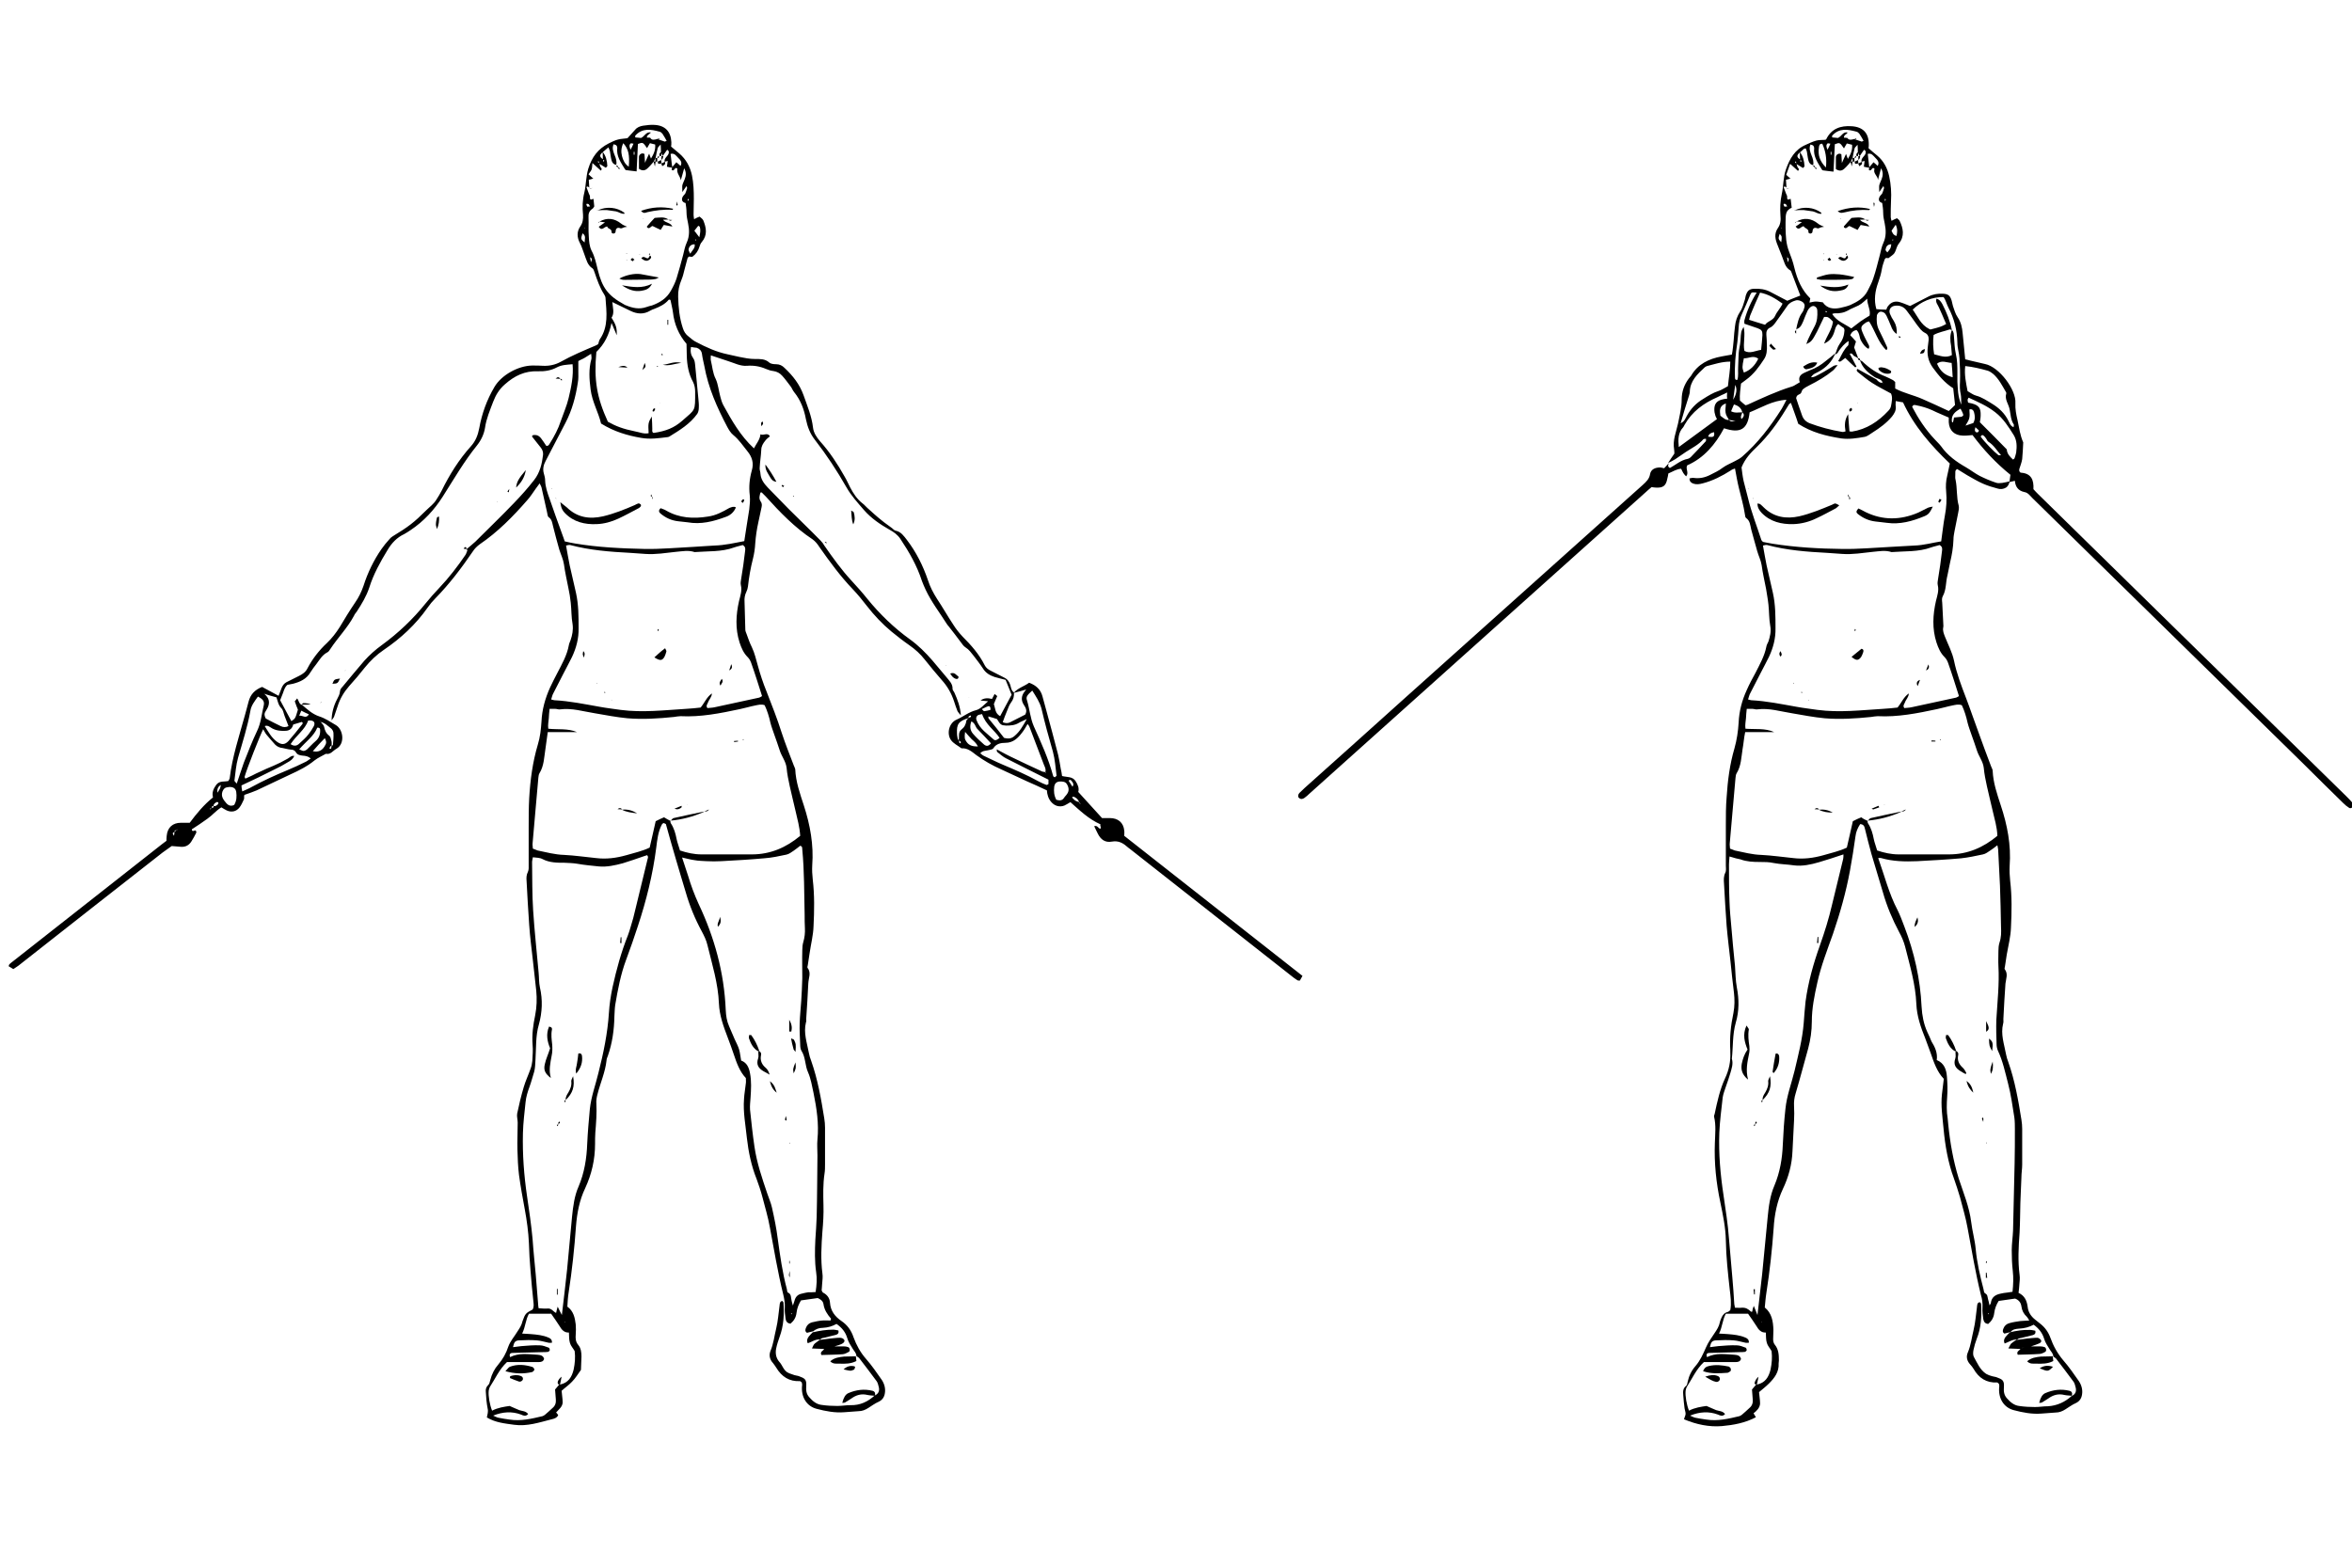 <?xml version="1.0" encoding="utf-8"?>
<!-- Generator: Adobe Illustrator 21.0.0, SVG Export Plug-In . SVG Version: 6.00 Build 0)  -->
<svg version="1.2" baseProfile="tiny" id="Layer_2" xmlns="http://www.w3.org/2000/svg" xmlns:xlink="http://www.w3.org/1999/xlink"
	 x="0px" y="0px" viewBox="0 0 900 600" xml:space="preserve">
<g>
	<path d="M178.4,210.3c1.2-1,2.4-2,3.5-3c4.9-4.9,9.9-9.7,14.7-14.7c2.7-2.8,5.4-5.8,7.8-8.9c2.2-2.8,3-6.2,3.4-9.6
		c0.1-1-0.2-1.9-0.8-2.7c-1.1-1.4-2.2-2.8-3.4-4.3c0-0.7,0.7-0.6,1.3-0.6c0.9,0,1.6,0.6,2.1,1.2c0.7,0.9,1.4,2,2,2.9
		c0.8,0.2,1.1-0.4,1.4-0.9c1.7-2.7,3.2-5.5,4.2-8.6c1-2.9,2.3-5.8,3-8.8c1-4.2,1.9-8.4,1.5-12.9c-2.1,0.2-4.1,0.2-6,1.2
		c-2.2,1.2-4.7,1.6-7.3,1.5c-4.9-0.2-8.9,1.7-12.6,5c-2.2,1.9-3.5,4.1-4.5,6.7c-1.2,3.2-2.6,6.4-3.1,9.9c-0.4,2.5-1.5,4.8-3.1,6.8
		c-5,6.2-8.9,13-13.1,19.6c-3.2,5-7.2,9.4-12.3,12.8c-0.8,0.5-1.6,1.1-2.4,1.5c-2.8,1.3-4.8,3.4-6.4,6.1c-2.8,4.6-5.4,9.3-7,14.4
		c-1.1,3.3-2.9,6.3-4.8,9.2c-0.3,0.5-0.8,0.9-1,1.5c-2.5,4.7-6.2,8.4-9.1,12.8c-0.3,0.5-0.7,1.1-1.2,1.3c-1.9,1-2.9,2.8-4.1,4.4
		c-0.8,1-1.6,2.1-2.3,3.2c-1.5,2.6-4,3.7-6.7,4.4c-0.7,0.2-1.4,0.2-2.1,0.4c-1,0.8-1.3,2-1.7,3.1c-0.4,1-0.8,2-1.1,2.8
		c1.5,2.8,2.9,5.4,4.3,8c1.5-1,1.5-1,2.5-4.4c-0.4-0.9-0.8-2-1.2-3.2c0.3-0.3,0.6-0.7,0.9-1.1c0.7,0.9,0.7,2.2,1.9,2.5l-0.1-0.1
		c2.1,1.8,4,3.6,6.7,4.5c2.2,0.7,4.3,2.1,6.3,3.3c2.8,1.6,3.7,7.1,0.2,9.1c-1.3,0.7-2.2,2.3-4,1.9c-1.4,0.8-3,1.5-4.3,2.5
		c-2.8,2.3-6,3.9-9.3,5.4c-4.3,2-8.6,4.1-12.9,6.1c-1.4,0.6-2.9,1.1-4.6,1.7c-0.4,0.3,0,1.2-0.3,1.8c-0.5,1.1-1,2.2-1.7,3.1
		c-1.2,1.5-3,1.9-4.8,1.1c-0.7-0.3-1.2-0.7-2.1-1.2c-2,1.2-3.5,3.1-5.4,4.4c-1.9,1.4-3.9,2.7-5.9,4c0.1,1.4,1.2,0,1.6,0.6
		c0,0.2,0.2,0.5,0.1,0.7c-0.6,1.2-1.2,2.3-1.9,3.4c-0.9,1.4-2.2,2.1-3.9,2c-1.1-0.1-2.1-0.2-3.6-0.3c-1,0.7-2.3,1.6-3.5,2.5
		C44,340.5,25.9,354.8,7.8,369c-0.8,0.7-1.7,1.2-2.7,1.9c-0.7-0.4-1.3-0.8-1.8-1.1c0.1-0.2,0.1-0.3,0.1-0.4c0-0.1,0.1-0.2,0.2-0.3
		c0.2-0.2,0.3-0.4,0.5-0.5c19.3-15.2,38.7-30.4,58-45.6c0.5-0.4,0.9-0.7,1.6-1.2c0-0.6,0-1.3,0.1-2c0.3-3.1,2.3-4.9,5.4-4.9
		c1.1,0,2.1,0,3.4,0c2.6-3.5,5.4-6.9,8.9-9.7c-0.5-1.9,0.2-3.4,1.3-4.9c1.3-1.6,3.1-1,4.6-1.4c0.2-0.5,0.5-0.8,0.5-1.1
		c1-8.2,3.6-16,5.8-24c0.5-1.7,0.9-3.4,1.4-5.2c0.7-2.8,2.4-4.6,5.2-5.7c2,1.1,4,2.2,6.3,3.4c0.4-1.1,0.8-2.1,1.2-3.1
		c0.4-0.9,0.9-1.6,1.8-2.1c1.6-0.8,3.2-1.6,4.8-2.4c1.4-0.7,2.6-1.5,3.3-3c1.9-3.6,4.4-6.8,7.4-9.6c1.9-1.8,3.5-3.9,4.9-6.1
		c1.9-3.2,3.8-6.3,5.9-9.4c1.4-2,2.4-4.1,3.2-6.4c1.6-5,3.9-9.8,6.9-14.1c0.9-1.3,1.9-2.5,2.9-3.6c0.4-0.5,0.8-0.9,1.3-1.2
		c6.1-3.7,8.3-5.4,12.9-10c1.3-1.3,2.9-2.4,3.9-4.1c0.7-1.1,1.4-2.2,2-3.4c3-6.1,6.6-11.9,11.2-17c1.8-2,2.7-4.3,3.2-7
		c1-5.5,2.9-10.8,5.8-15.7c2.7-4.6,9.1-8.1,14.4-8.2c1.4,0,2.9,0,4.3,0.1c2.3,0.1,4.6-0.4,6.6-1.5c4.3-2.4,8.8-4.3,13.3-6.2
		c0.3-0.1,0.6-0.3,1.1-0.6c0.2-0.5,0.3-1.3,0.6-1.8c3.4-4.9,2.6-10.4,2.2-15.9c0-0.4-0.3-0.9-0.5-1.3c-1.7-2.6-2.7-5.6-3.7-8.5
		c-0.2-0.5-0.4-1.3-0.8-1.5c-1.9-1.2-2.3-3.3-3-5.1c-0.6-1.5-1-3.1-1.8-4.6c-1.1-2.1-1.3-4.3,0.2-6.4c0.9-1.3,1.1-2.8,1-4.4
		c-0.3-2.9-0.2-5.7,0.5-8.5c0.7-3,0.6-6.1,1.5-9.1c1.4-4.5,3.7-7.6,7.8-9.7c1.2-0.6,2.4-1.2,3.6-1.5c1.1-0.3,2.3-0.3,3.6-0.5
		c0.8-0.9,1.9-2.1,2.9-3.2c0.8-1,1.9-1.4,3.1-1.6c1.4-0.2,2.9-0.4,4.3-0.3c4.1,0.2,6.3,2.5,6.5,6.6c0,0.6,0,1.2-0.1,1.7
		c1.1,0.9,2.1,1.8,3.1,2.6c2.7,2.3,4.2,5.2,4.9,8.5c0.6,2.9,0.7,5.9,0.7,8.9c0,2-0.1,4-0.1,6.1c0,0.5,0.1,0.9,0.2,1.7
		c0.7-0.4,1.3-0.7,2.1-1c0.4,0.4,1.1,0.8,1.4,1.4c1.2,2.9,1.7,5.7-0.6,8.4c-0.4,0.4-0.6,1-0.8,1.6c-0.5,1.7-1.4,3-2.8,4
		c-0.4,0-0.9-0.1-1.3-0.1c-0.2,0.2-0.4,0.4-0.5,0.6c-0.4,1.5-0.8,3-1.2,4.5c-0.3,1.3-0.6,2.5-1.1,3.7c-0.9,2.1-1.4,4.4-1.3,6.6
		c0.1,4.1,0.5,8.1,1.8,12c0.4,1.3,1.1,2.4,2.2,3.2c0.9,0.7,1.8,1.6,2.9,2.1c3.8,2,7.7,3.8,12,4.7c1.5,0.3,3,0.7,4.5,1
		c2,0.4,3.9,0.8,6,0.8c1.9,0,3.8-0.1,5.4,1.3c0.6,0.6,1.8,0.7,2.7,0.7c1.3,0,2.3,0.5,3.2,1.4c3.2,3,5.8,6.3,7.3,10.5
		c1.4,4,3.1,8,3.6,12.3c0.2,2,1.4,3.8,2.7,5.3c3.7,4.1,6.7,8.7,9.4,13.5c0.8,1.3,1.4,2.8,2.1,4.1c1.2,2.3,2.6,4.5,4.8,6.2
		c0.7,0.5,1.2,1.2,1.8,1.7c1.8,1.6,3.5,3.2,5.4,4.7c1.3,1.1,2.7,2,4,3c0.5,0.4,0.9,0.9,1.4,1c2.1,0.4,3.2,2.1,4.3,3.5
		c3.6,4.7,6.2,9.9,8.1,15.5c0.8,2.5,2,4.8,3.4,7c2.2,3.3,4.1,6.7,6.3,10c1,1.6,2.2,3.1,3.5,4.5c3.3,3.3,6.4,6.8,8.5,11
		c0.5,1,1.3,1.6,2.3,2.1c1.7,0.8,3.4,1.8,5.1,2.6c1.3,0.6,2,1.6,2.4,2.9c0.3,1,0.4,2.2,1.4,2.8c0.1,1.5-0.2,2.7-1.2,4
		c-0.7,0.9-1,2.1-1.5,3.2c-0.6,1.4-1.1,2.8-1.6,4.2c0.9,0.4,1.8,0.5,2.7,0.1c2-1,4-2,5.9-3c0.8-1.4,0.3-2.5-0.5-3.7
		c-1.2-1.8-1-3.6,0.4-5.3c0.2-0.3,0.4-0.5,0.7-0.8c0.1,0,0.1-0.1,0.2-0.1c0,0.1-0.1,0.1-0.1,0.2c-1.7,0.5-3.4,1-5.1,1.4
		c1.6-1.9,4-2.5,5.9-3.9c2.7,1,4.4,2.6,5.1,5.2c0.5,1.8,1,3.7,1.5,5.5c1.5,5.6,3.1,11.3,4.5,16.9c0.4,1.7,0.7,3.5,1,5.3
		c0.2,0.9,0.4,1.8,0.5,2.8c1.9,0.5,4,0.1,5.2,2c0.9,1.4,1.4,2.7,1,4.1c3,3.3,5.9,6.5,9.1,10c0.7,0,1.8,0,3,0c3.1,0,5.2,1.7,5.5,4.8
		c0.1,0.6,0,1.2,0,2c22.6,17.8,45.3,35.6,68.2,53.6c-0.4,0.7-0.7,1.3-1,1.8c-0.4,0-0.7,0-0.9-0.1c-0.9-0.6-1.8-1.2-2.6-1.9
		c-20.5-16.1-40.9-32.2-61.4-48.3c-0.5-0.4-1-0.7-1.4-1.1c-1.6-1.4-3.3-2.2-5.6-1.8c-2.6,0.5-4.3-0.8-5.4-3
		c-0.5-0.9-0.9-1.9-1.4-2.9c1.3-0.4,1.5,0.8,2.3,1c0.6-0.5-0.2-1,0.1-1.7c-4.5-2-7.9-5.3-11.5-8.5c-0.9,0.5-1.6,1-2.3,1.3
		c-1.8,0.7-3.6,0.2-4.9-1.2c-1.3-1.4-1.7-3.1-1.8-4.6c-2.7-1.3-5.2-2.4-7.7-3.5c-3.2-1.5-6.5-3-9.7-4.5c-3.4-1.5-6.6-3.3-9.6-5.5
		c-1.6-1.2-3.3-2.8-5.7-2.6c-1.4-1.1-3.1-1.8-4.1-3.3c-1.6-2.5-0.6-6.5,2.3-7.7c2.5-1.1,4.6-2.9,7.4-3.6c1.6-0.4,2.9-1.9,4.6-3.4
		c-1.3-0.1-2.1-0.2-2.9-0.3c1.3-1,2.8-1,4.4-0.6c0.4-0.7,0.6-1.2,1-1.9c0.3,0.3,0.7,0.5,1,0.8c-0.5,1.1-0.9,2.1-1.3,3.1
		c0.6,1.6,0.4,3.5,2.4,4.6c1.5-2.8,2.9-5.4,4.4-8.2c-0.7-1.8-1.5-3.7-2.3-5.7c-1.5-0.4-2.9-0.7-4.2-1.1c-1.8-0.6-3.4-1.5-4.5-3.3
		c-1.1-1.7-2.4-3.3-3.6-4.9c-0.9-1.1-1.7-2.3-3-3.1c-0.8-0.5-1.3-1.3-1.9-2.1c-1.5-2-3-4-4.6-6c-0.2-0.3-0.5-0.5-0.7-0.9
		c-2.7-4.3-5.9-8.4-8.1-13.1c-0.5-1.1-1-2.2-1.4-3.3c-1.9-5.9-4.9-11.1-8.3-16.2c-1-1.5-2.5-2.6-4-3.4c-3.7-2.1-7.1-4.4-9.9-7.6
		c-2.4-2.8-4.9-5.5-6.7-8.7c-3.6-6.3-7.6-12.4-12.1-18.2c-1.8-2.3-2.8-4.9-3.4-7.8c-0.7-3.8-2-7.3-4.5-10.4
		c-0.6-0.7-0.9-1.7-1.5-2.4c-1-1.3-2-2.7-3.1-3.9c-0.9-1-2-1.6-3.4-1.8c-0.9-0.1-1.9-0.4-2.8-0.8c-2.3-1-4.7-1.4-7.3-1.2
		c-2.5,0.2-4.9-1.1-7.2-1.8c-2.1-0.7-4.2-1.4-6.6-2.2c0,0.8-0.1,1.4,0,1.9c0.6,2.4,0.7,4.9,1.9,7.2c0.9,2,1.1,4.4,1.7,6.6
		c0.3,1.1,0.6,2.3,1.2,3.4c3.2,5.8,6.5,11.7,11.7,16.5c0.9-1.8,2.3-3.3,2.5-5.4c1.1,0.7,2.7-0.9,3.6,0.8c-0.6,0.5-1.3,1-1.8,1.7
		c-0.8,1-1.5,2.1-1.5,3.5c-0.1,2.3-0.5,4.5-0.6,6.8c-0.1,0.8,0.3,1.6,0.3,2.4c0.2,2.2,1.4,3.7,2.8,5.2c2.7,2.7,5.3,5.5,8,8.2
		c4.1,4.1,8.2,8,12.2,12.1c0.6,0.6,1.1,1.3,1.5,2c3.2,4.6,6.5,9.2,10.3,13.3c2.1,2.3,4.2,4.6,6.1,7c4.8,5.9,10.2,11.1,16.3,15.5
		c3.2,2.3,6,5.1,8.6,8.1c1.8,2.1,3.5,4.2,5.3,6.3c1.1,1.4,2.5,2.6,2.4,4.6c0,0.5,0.6,1,0.8,1.6c1.1,2.5,2.1,5,2.4,8.5
		c-0.8-0.9-1.1-1.2-1.3-1.6c-0.5-1.2-0.9-2.5-1.3-3.7c-1-3.1-2.6-5.9-4.8-8.3c-2.2-2.5-4.3-5.1-6.4-7.7c-1.7-2.2-3.7-4-6-5.6
		c-2.3-1.6-4.6-3.4-6.8-5.2c-3.5-2.9-6.6-6.2-9.4-9.8c-1.7-2.2-3.4-4.3-5.3-6.3c-4.8-5-8.9-10.6-12.9-16.3c-0.7-1.1-1.5-2.1-2.6-2.9
		c-6.8-4.5-12.5-10.4-17.9-16.4c-0.5-0.5-1-1-1.5-1.5c-0.1-0.1-0.2,0-0.5,0c-0.3,1.1-0.7,2.2,0,3.3c0.6,0.8,0.6,1.5,0.4,2.4
		c-0.4,1.9-0.8,3.7-1.2,5.6c-0.6,2.7-1,5.4-1.2,8.1c-0.1,2-0.4,4-0.9,6c-0.9,3.5-1.5,7-1.9,10.6c-0.1,0.7-0.3,1.4-0.6,2
		c-0.6,1.2-0.8,2.5-0.7,3.8c0.1,3.6,0.2,7.1,0.3,10.7c0,0.6,0.3,1.1,0.5,1.7c0.6,1.7,1.2,3.4,2,5c1.1,2.3,1.6,4.7,2.3,7.1
		c0.9,3.3,2,6.6,3.3,9.8c2,5.2,4.1,10.4,5.8,15.8c1.4,4.3,3.1,8.5,4.7,12.7c0.2,0.4,0.4,0.9,0.5,1.3c0.2,4.8,1.8,9.3,3.3,13.9
		c2.4,7.4,3.8,15,3.2,22.9c-0.1,1.8,0,3.6,0.2,5.4c0.7,6,0.6,11.9,0.3,17.9c-0.1,3.4-1,6.8-1.5,10.3c-0.2,1.5-0.5,3.1-0.7,4.6
		c-0.1,0.4-0.2,0.8-0.1,1c1.5,1.9,0.4,3.9,0.3,5.9c-0.2,4.5-0.5,9.1-0.8,13.6c0,0.5,0.1,1-0.1,1.4c-1,4,0.4,7.8,1.1,11.6
		c0.2,1.1,0.5,2.1,0.9,3.1c2.5,7.1,3.8,14.5,5,22c0.2,1.2,0.3,2.4,0.3,3.6c0,4.7,0,9.3,0,14c0,1.2,0,2.4-0.2,3.6
		c-0.6,4-0.5,8.1-0.4,12.1c0.1,3.3-0.1,6.7-0.4,10c-0.4,5.4-0.7,10.7,0,16.1c0.2,1.3,0,2.6-0.1,3.9c0,0.9-0.2,1.9-0.2,2.6
		c0.3,0.4,0.3,0.7,0.5,0.8c1.6,0.8,2.6,2.1,2.7,3.9c0.2,3.1,1.9,5.3,4.4,7c2.2,1.5,3.7,3.5,4.6,6.2c1.1,3,2.6,5.8,4.8,8.3
		c2.2,2.5,4.1,5.3,6,8c1,1.5,1.5,3.3,1.2,5.1c-0.2,1.4-0.9,2.6-2.4,3.3c-1.4,0.6-2.7,1.6-4,2.4c-1.1,0.7-2.3,1.2-3.7,1.2
		c-1.8,0.1-3.6,0.3-5.4,0.4c-3.6,0.3-7.2-0.4-10.6-1.3c-3.9-1-6-4.6-5.6-8.8c0.1-0.4,0-0.9-0.1-1.3c-0.3-0.2-0.5-0.5-0.7-0.5
		c-4.1,0.2-7-1.7-9.1-5.2c-0.4-0.6-0.8-1.2-1.2-1.7c-1.3-1.4-1.6-3-1-4.6c1.2-2.8,1.5-5.8,2.2-8.6c0.7-2.9,0.9-5.9,1.3-8.8
		c0.1-0.7,0-1.5,1-1.8c0.2,0.2,0.5,0.4,0.5,0.7c0.3,4.4,0.1,8.8-1.5,13.1c-0.5,1.4-1,2.9-1.3,4.4c-0.2,0.9-0.2,1.9,0,2.8
		c0.2,0.8,0.6,1.6,1.1,2.2c1.4,1.4,1.7,3.7,3.9,4.5c0.7,0.2,1.3,0.5,2,0.7c0.6,0.2,1.2,0.2,1.7,0.4c2.2,0.8,3,1.2,2.8,3.8
		c-0.1,1.6,0,3,1.2,4.3c1.3,1.5,2.8,2.7,4.7,2.9c2,0.3,4,0.4,6,0.4c1.7,0,3.3-0.3,5-0.3c3.7,0.1,6.7-1.3,9.4-3.8l-0.1,0.1
		c1.4-0.6,1.9-1.7,1.6-3.1c-0.2-0.8-0.4-1.7-0.8-2.3c-2.2-3-4.5-6-6.8-9c-0.3-0.3-0.8-0.5-1.1-0.8l0.1,0.1c0-1.2-0.9-1.9-1.4-2.8
		c-0.8-1.3-1.7-2.6-2.1-4.1c-0.7-2.3-2-3.9-4.1-5.4c-1.6,0.9-3.3,1.4-5.2,1.5c-1.4,0-2.7,0.4-3.8,1.4l0.1-0.1
		c-0.8,0.2-1.6,0.4-2.4,0.6c-0.8-0.5-0.7-1.2-0.4-1.9c0.4-1.1,1.2-1.8,2.3-2.1c1.3-0.3,2.6-0.6,3.9-0.7c1.1-0.1,2.1,0,3.2,0
		c0.1-0.4,0.2-0.7,0.2-0.7c-1.4-1.6-2.6-3.4-2.9-5.6c-0.2-1.2-1.1-1.8-2.2-2.3c-2.1,0.3-4.2,0.6-6.4,0.9c-0.9,1.5-1.5,3-1.7,4.7
		c-0.2,1.8-1,3.1-2.3,4.2c-1.3-0.1-1.8-1-1.9-1.9c-0.2-1.4-0.4-2.9-0.3-4.3c0.1-1.7-0.2-3.3-0.6-5c-2.1-8.5-3.5-17.1-5.1-25.6
		c-0.7-4-1.9-7.9-2.9-11.8c-0.6-2.3-1.4-4.6-2.2-6.8c-2-5-3.1-10.3-3.7-15.6c-0.5-5-1.5-9.9-1.1-15c0.1-2,0.5-4,0.7-6
		c0.1-0.6,0-1.2,0-2c-2.3-2.4-3.5-5.7-4.6-9c-0.7-2.1-1.5-4.3-2.3-6.4c-1.6-4.2-3.2-8.5-3.4-13.1c-0.3-7.7-2.6-15-4.4-22.4
		c-0.4-1.8-1.3-3.6-2.2-5.3c-2.6-4.8-4.6-9.7-6.1-14.9c-1.2-4.1-2.5-8.2-3.7-12.4c-1.3-4.5-2.6-8.9-3.9-13.7
		c-0.1-0.1-0.6-0.3-0.9-0.4c-0.3,0.2-0.5,0.3-0.6,0.5c-1.5,2.8-1.8,5.9-2.2,9c-1.3,10.2-3.8,20.2-7,29.9c-1.4,4.3-2.9,8.6-4.5,12.9
		c-2.1,5.6-3.2,11.5-4.2,17.4c-0.2,1.4-0.2,2.9-0.3,4.3c-0.1,5.2-0.8,10.2-2.5,15.1c-0.2,0.6-0.5,1.1-0.5,1.7
		c-0.5,4.6-2.4,8.7-3.5,13.1c-0.3,1.1-0.5,2.4-0.4,3.5c0.2,3.7-0.1,7.4-0.4,11.1c-0.1,1.4-0.1,2.9-0.1,4.3c0,6-1.3,11.6-3.8,17
		c-2.2,4.6-3.1,9.5-3.5,14.5c-0.6,8.5-1.5,16.9-2.8,25.3c-0.3,1.8-0.4,3.6-0.5,5.5c2.3,1.6,2.9,4.2,3.2,6.8c0.1,1.3,0.1,2.6,0,3.9
		c-0.1,1.4-0.1,2.7,1,4c1,1.2,1.2,2.8,1.2,4.4c0,1.7-0.2,3.3-0.2,5.1c-1.1,1.5-2.1,3.2-3.4,4.5c-1.2,1.3-2.7,2.3-4,3.5
		c0.1,1.5,0.4,3,0.4,4.5c-0.1,1.7-1.5,2.6-2.5,3.8c0.3,0.3,0.5,0.6,0.8,1c-0.5,1.1-1.6,1.4-2.5,1.6c-4.7,1.2-9.4,2.8-14.4,2.1
		c-3.5-0.5-7.1-0.8-10.4-2.8c0.2-1.1,0.6-2.2,0.3-3.4c-0.4-2.1-0.6-4.2-0.7-6.4c-0.1-1,0.1-1.8,0.9-2.6c0.5-0.4,0.6-1.2,0.8-1.9
		c0.6-2.3,1.6-4.3,3.1-6c1.7-2,3-4.3,3.8-6.8c0.8-2.2,2.3-3.8,3.5-5.8c0.8-1.2,1.6-2.4,1.9-3.8c0-0.1,0.1-0.2,0.1-0.3
		c1-2.7,1.1-2.9,3.8-4.3c0.6-1,0.4-2.1,0.3-3.1c-0.4-3.9-0.8-7.8-1.1-11.8c-0.3-3.4-0.5-6.9-0.6-10.4c-0.2-4.4-0.8-8.8-1.6-13.1
		c-0.8-4.3-1.6-8.7-2.2-13.1c-0.4-3.2-0.5-6.4-0.6-9.6c-0.1-3.5,0.1-6.9,0.1-10.4c0-1.2-0.4-2.4-0.2-3.5c0.7-3.4,1.5-6.7,2.5-10.1
		c0.7-2.4,1.8-4.7,2.6-7c0.4-1,0.6-2.1,0.7-3.1c0.1-2,0.3-4.1,0.1-6.1c-0.3-3.9,0.2-7.6,1-11.4c0.6-3.1,0.7-6.2,0.4-9.3
		c-0.4-3.9-0.9-7.8-1.3-11.7c-0.5-4.5-1.1-9-1.4-13.5c-0.4-5.6-0.7-11.2-1-16.8c-0.1-1.2-0.1-2.3,0.5-3.5c0.4-0.8,0.3-1.9,0.3-2.8
		c0-4.8,0-9.5,0-14.3c0-3.7,0-7.4,0.2-11.1c0.4-6.9,1.3-13.8,3.3-20.5c0.9-2.9,1.2-5.9,1.4-8.8c0.2-4.6,1.4-8.9,3.3-13.1
		c0.8-1.8,1.8-3.6,2.7-5.4c1.8-3.5,3.8-6.9,4.5-10.9c0.1-0.6,0.4-1.1,0.6-1.7c0.7-2,1.1-4,0.8-6.2c-0.5-2.7-0.4-5.5-0.7-8.2
		c-0.2-1.9-0.5-3.8-0.9-5.6c-0.6-3.1-1.3-6.1-1.7-9.1c-0.3-2-1.2-3.8-1.8-5.7c-0.9-3-1.6-6-2.4-9c-0.3-1.2-0.4-2.5-1.7-3.4
		c-0.4-0.3-0.4-1.3-0.6-2c-0.7-3.1-1.4-6.3-2.1-9.4c-0.1-0.4-0.4-0.8-0.7-1.5c-0.6,0.8-1,1.3-1.4,1.9c-1.1,1.5-2.1,3.2-3.4,4.6
		c-5.4,6.2-11.2,12.1-18.1,16.8c-1.1,0.8-2,1.7-2.7,2.8c-4.3,6.3-8.9,12.4-14.3,17.9c-1.1,1.1-2.1,2.3-3,3.6
		c-4.5,6.4-10.2,11.7-16.7,16.1c-2.8,1.9-5.2,4.2-7.3,6.8c-1.9,2.4-3.9,4.8-6,7.1c-2,2.3-3.5,4.8-4.4,7.7c-0.5,1.4-0.9,2.7-1.4,4.1
		c-0.2,0.4-0.5,0.7-0.9,1.3c0-2.7,0.8-5.7,2.1-8.1c0.5-1,1-1.8,1.1-3c0-0.6,0.5-1.3,1-1.8c2.7-3.3,5.5-6.6,8.3-9.9
		c2-2.2,4.2-4.2,6.7-6c6.3-4.6,11.9-9.9,16.8-16c1.6-2,3.4-4,5.2-5.9c3.7-3.9,7-8.2,10-12.6c0.4-0.6,0.5-1.3,0.8-1.9L178.4,210.3z
		 M80.3,309.9c0.2-0.2,0.4-0.5,0.7-0.7c0.5,0,0.8-0.1,0.7-0.7c0.8,0.2,1.3-0.3,1.8-0.8c0.1-0.1,0.1-0.5,0-0.6
		c-0.1-0.1-0.4-0.2-0.6-0.1c-0.6,0.3-1.2,0.7-1.2,1.5c-0.5,0-0.8,0.2-0.6,0.8C80.6,309.2,80.4,309.4,80.3,309.9
		c0,0.1-0.1,0.2-0.2,0.2C80.2,310,80.3,309.9,80.3,309.9z M413.6,307.7c0.1,0.1,0.2,0.1,0.3,0.2
		C413.7,307.8,413.6,307.8,413.6,307.7c-0.3-0.2-0.5-0.4-0.7-0.7c-0.3-1.1-1.1-1.7-2.1-2.1c-0.1-0.1-0.4,0.2-0.6,0.3
		c1.2,1.3,1.2,1.3,2.7,1.8C412.9,307.4,413.2,307.6,413.6,307.7z M266,85.5c0.2-0.2,0.5-0.5,0.7-0.7c0-0.1,0.1-0.2,0.1-0.3
		c0,0.1,0,0.2-0.1,0.3C266.5,85.1,266.3,85.3,266,85.5l-0.1,0.2L266,85.5z M67.5,317.8c0.1-0.1,0.2-0.1,0.3-0.2c0,0,0-0.1,0-0.2
		C67.6,317.5,67.6,317.7,67.5,317.8c-0.5-0.1-0.8,0.1-0.7,0.7c-0.8,0.1-0.9,0.5-0.2,1.4c0.1-0.7,0.1-1.1,0.2-1.4
		C66.9,318.2,67.2,318,67.5,317.8z M263.1,76.9c0.2-0.1,0.4-0.2,0.5-0.4c0-0.1-0.1-0.3-0.2-0.5c-0.1,0.1-0.1,0.2-0.1,0.3
		C263.1,76.5,263.2,76.7,263.1,76.9c-0.2,0.3-0.5,0.6-0.8,0.8c-1.1-0.3-1.6-1-1.2-2.1c0.2-0.6,0.8-1.1,1.2-1.6l0.1,0.2l-0.2-0.1
		c0.3-0.7,0.5-1.3,0.7-2c0.1-0.2-0.1-0.6-0.2-0.9c-0.4,0.6-0.8,1.2-1.6,2.3c0-1.3-0.1-2,0-2.6c0.2-0.8,0.6-1.5,0.9-2.3
		c0.5-1.3,0.7-2.6-0.2-4.2c-0.5,1.7-0.8,3.1-1.3,4.6c-0.2-1.6-1.7-2.7-1.3-4.4c0-0.1-0.3-0.2-0.4-0.3c-0.8-0.1-0.8,1.5-1.8,0.7
		c0.1-0.3,0.1-0.7,0.2-1c0.5-0.6,1-1.2,1.6-1.9c0.6,0.5,1.1,0.9,1.6,1.4c0.8-1.4-0.1-2.3-0.9-3.1c-0.8-0.8-1.4-1.9-2.9-1.5
		c0.1,0.9,0.2,1.7,0.3,2.5c0.1,0.9,0.2,1.9,0.4,2.8c-0.7-0.1-1.4-0.2-2.1-0.4c0.1-0.8,0.2-1.5,0.3-2.2c-0.5,0.1-0.8,0.2-1.2,0.3
		c-0.2-1.4,1.1-2,1.5-3c0.2-0.6,0.3-1.1-0.5-1.6c-0.6,0.8-1.1,1.6-1.7,2.4c-0.2-0.5-0.5-1-0.7-1.5c0-0.8,0-1.6-0.1-2.9
		c-0.6,0.7-1,1-1.1,1.3c-0.3,1.2-0.6,2.4-0.8,3.7c-0.2,0.5-0.5,1-0.7,1.5c-0.8,0.9-1.5,1.8-2.4,2.6c-0.9,0.9-2,1.1-3.3,0.2
		c0-1.5,0-3,0-4.5c0-0.8,0.6-1.3,1.3-1.4c0.2,0,0.4,0.1,0.8,0.2c0.1,0.9,0.1,1.9,0.2,3.4c0.7-1.5,1.1-2.5,1.6-3.5
		c0.2,0.6,0.4,1.2,0.7,1.9c1.1-1.8,1.8-3.4,1.6-5.4c-0.7-0.2-1.3-0.3-2-0.5c-0.4,0.7-0.8,1.3-1.1,1.9c-1.6-2.3-1.6-2.3-3.5-1.6
		c-0.2,3.6-0.3,7.1-0.5,10.5c-1.5-0.2-2.9-0.3-4.1-0.5c-0.3-0.2-0.4-0.3-0.4-0.4c-1.5-2.5-3.3-4.9-2.9-8.1c0-0.3-0.1-0.7-0.4-1
		c-0.2-0.2-0.6-0.2-1-0.4c-0.7,1.5-0.1,2.9,0.4,4.2c0.5,1.2,0.9,2.4,0.6,3.8l0.1-0.1c-1.1-0.1-1.7-0.9-1.9-1.8
		c-0.3-1.1-0.4-2.3-0.6-3.4c-0.1-0.4-0.3-0.8-0.6-1.5c-0.8,0.7-1.4,1.2-2,1.7c-1.5,1.2-1.5,1.9,0,2.9c0,0.2,0,0.4,0,0.6
		c0,0.1,0.1,0.2,0.2,0.3c0.1-0.2,0.3-0.4,0.2-0.5c-0.1-0.1-0.3-0.2-0.5-0.3c0-1-0.1-2-0.1-3c1.3,1.6,1.7,3.5,1.8,5.4
		c0,0.2-0.4,0.5-0.6,0.7c-0.9-0.6-1.8-1.1-2.6-1.6c0-0.2,0-0.5,0-0.7c0-0.1-0.2-0.1-0.4-0.2c0,0.1,0,0.3,0,0.3
		c0.1,0.2,0.3,0.3,0.5,0.5c0.1,0.4,0.3,0.9,0.4,1.3c0.1,0.4,1,0.7,0.2,1.5c-1-0.9-2-1.8-3.2-2.9c-0.1,1-0.1,1.7-0.3,2.4
		c-0.2,0.6-0.7,1.1-1.2,1.9c0.7,0.7,1.3,1.2,1.9,1.7l0-0.1c-0.6,0.2-1.3,0.4-1.8,0.5c0.1,1.1,0.1,2.1,0.2,3.1l0.1-0.1
		c-0.4-0.1-0.6-0.7-1.2-0.2c0.2,0.5,0.4,1.1,0.6,1.6c0.2,0.6,0.4,1.1,0.7,1.7c0.2,0.5-0.2,1.2,0.4,1.5c0.4-0.1,0.6-0.2,1-0.3
		c0.1,1.1,0.2,2,0.3,2.9c-0.3,0.4-0.4,0.7-0.7,0.9c-1.3,0.8-1.6,2-1.5,3.4c0.1,2.4-0.1,4.8,0.1,7.1c0.1,1.9,0.2,3.8,1.1,5.6
		c1.2,2.2,1.7,4.7,2.3,7.1c1.7,7,3.9,10,10.1,13.4c0.2,0.1,0.4,0.3,0.6,0.3c2.6,1.1,5.2,1.7,8,0.7c0.7-0.3,1.4-0.4,2.1-0.6
		c3-1.1,5.6-2.7,7.2-5.6c0.9-1.6,1.7-3.2,2.2-4.8c0.9-2.9,1.7-5.9,2.5-8.9c0.4-1.6,0.7-3.3,1.4-4.8c1.1-2.4,1-4.9,0.5-7.3
		c-0.3-1.4-0.6-2.8-0.6-4.2c0-1.3-0.2-2.6-0.4-3.9C262.5,77.3,262.8,77.1,263.1,76.9z M225.8,79l0.1,0.2L225.8,79
		c-0.2-0.2-0.3-0.6-0.5-0.8c-0.2-0.2-0.5-0.2-0.8-0.2c0,0-0.2,0.2-0.1,0.3c0.1,0.3,0.2,0.7,0.4,0.8C225.1,79.1,225.5,79,225.8,79z
		 M225.8,98.5c-0.1-0.3-0.1-0.5-0.1-0.3C225.5,98,225.7,98.2,225.8,98.5c0.1,0.5,0.2,1,0.3,1.9C226.6,99.4,226.6,98.8,225.8,98.5z
		 M370.7,274.8c-3.9,1.2-4.7,2.3-4.5,6c0,0.7,0.2,1.4,0.3,2.1c0,0.2,0.4,0.3,0.5,0.4c0,0.3,0,0.7,0.1,1c0,0.1,0.3,0.1,0.5,0.2
		c0-0.2,0.1-0.5,0-0.6c-0.2-0.2-0.5-0.4-0.7-0.6c0.2-1.4-0.3-3,0.9-4c1.2-0.9,1.8-2,2-3.5C369.9,275.5,370.3,275.1,370.7,274.8
		c0.2-0.2,0.5-0.3,0.8-0.4c0.1,0,0-0.4,0-0.5c0,0-0.2,0-0.3,0C370.8,274.1,370.4,274.2,370.7,274.8z M126.9,285.5
		c0.2-0.1,0.5-0.3,0.5-0.4c0.1-1.5,0.3-3,0.2-4.5c0-0.6-0.4-1.4-0.9-1.8c-1.3-1-2.4-2.2-4.1-2.5c0-0.1,0-0.2-0.1-0.3
		c0,0-0.1,0-0.2,0c0.1,0.1,0.2,0.1,0.3,0.2c0.5,0.6,1.2,1.2,1.4,1.9c0.3,1.5,0.8,2.6,2,3.5c0.5,0.4,0.6,1.2,0.8,1.9
		C127,284.1,126.9,284.8,126.9,285.5c-0.6-0.1-0.6,0.5-0.8,0.8c0,0.1,0.1,0.3,0.1,0.3c0.2,0,0.5,0,0.5-0.1
		C126.8,286.1,126.8,285.8,126.9,285.5z M248.8,52.7L248.8,52.7c0.6,1.1,1.6,0.8,2.7,0.5l-0.1-0.1c1,0.4,2,0.8,3,1.1
		c0.1,0,0.4-0.2,0.7-0.3c-0.5-0.9-1-1.8-1.6-2.7c-0.3-0.4-0.7-0.7-1.1-0.8c-3.3-0.9-6.6-1.5-9.3,1.5c-0.1,0.1,0,0.4,0,0.7
		c0.8,0.1,1.6,0.1,2.2,0.2c1.4-0.6,1.9-2.5,3.8-2.1c-0.4,0.4-0.7,0.6-0.9,0.8c-0.3,0.3-0.8,0.5-0.6,1.2
		C248,52.6,248.4,52.7,248.8,52.7z M101,265.5C101,265.5,100.8,265.1,101,265.5c0.3,0.2,0.6,0.4,0.8,0.7c1.4,1.5,1.4,3.2,0.5,4.9
		c-0.2,0.4-0.5,0.8-0.7,1.2c-0.6,0.9-0.4,1.8,0.1,2.7c1.9,1,3.8,2,5.7,2.9c1,0.5,2,0.5,3,0c-0.5-1.3-1-2.6-1.5-3.9
		c-0.4-1-0.5-2.2-1.2-2.9c-1.2-1.2-1.4-2.7-1.9-4.2C104.2,266.5,102.6,266,101,265.5z M400,295.5c0,0.1,0,0.2,0,0.3
		c0.1-0.1,0.2-0.2,0.3-0.2C400.2,295.6,400.1,295.5,400,295.5c0.3-1-0.1-1.8-0.5-2.7c-1.9-4.9-3.7-9.8-5.6-14.7
		c-0.1-0.3-0.4-0.6-0.7-1c-0.7,1.2-1.3,2.3-2.1,3.3c-1.6,2.1-3.4,3.9-6.4,3.9c-1.6,0-3.5,0.3-4.6,2.1c-0.3,0.5-1.5,0.6-2.3,0.8
		c-0.9,0.2-1.8,0.1-2.7,1.1c0.5,0.4,0.9,0.8,1.4,1c2.4,1.1,4.7,2.3,7.1,3.3c4.7,2,9.4,4,13.9,6.5c0.9,0.5,1.9,0.9,2.9,1.3
		c0.2,0.1,0.4-0.1,0.8-0.3c0-0.6,0-1.2,0-1.7c-5.5-2.8-10.9-5.4-16.1-8.1c-1.3-0.6-2.3-1.6-3.5-2.5c-0.2-0.1-0.1-0.5-0.2-1
		c2.4,1.3,4.6,2.5,6.8,3.5c3.3,1.6,6.7,3.2,10,4.7C398.8,295.4,399.4,295.4,400,295.5z M214.3,529.9c3.1-0.6,4.5-2.8,5.2-5.7
		c0.5-2.4,0.7-4.7,0.4-7.1c-0.6-1.1-1.5-2-1.8-3.1c-0.4-1.2-0.3-2.6-0.4-4c-1.8,0.1-2.8-1.1-3.6-2.5c-1-1.6-2.1-3.1-3.2-4.7
		c-2.9,0-5.6,0-8.5,0c-1.3,2.3-1.3,5-2.6,7.6c1.3,0.1,2.4,0.1,3.4,0.2c2.3,0.2,4.5,0.4,6.6,1.3c0.8,0.3,1.5,0.8,1.4,2
		c-0.4,0-0.9,0.1-1.3,0c-1.5-0.3-3-0.8-4.5-0.9c-2.3-0.2-4.5-0.1-6.8,0c-1.5,0.1-1.9,0.7-2.3,2.6c1.1-0.1,2.1-0.3,3.2-0.4
		c2.4-0.2,4.8-0.4,7.1-0.3c1.1,0,2.3,0.5,3.4,0.9c0.2,0.1,0.4,0.6,0.4,0.9c-0.1,0.3-0.4,0.6-0.7,0.7c-0.7,0.1-1.4,0.1-2.1,0.1
		c-3.8,0.1-7.6,0.2-11.5,0.3c-0.7,0-1.4,0.4-0.9,1.6c3.4-1.7,6.9-1.1,10.5-0.9c1.1,0.1,2.2,0.3,2.5,1.6c-0.3,1-1.1,1.2-2,1.2
		c-3.3,0-6.7,0-10,0c-0.8,0-1.6,0-2.2,0c-3,2.8-4.5,6.4-6.6,9.6c-0.2,0.4-0.3,0.9-0.4,1.4c-0.2,2,0.4,5.4,1.3,7.6
		c2.3-1.2,4.7-1.5,6.7-1.8c1.5,0.6,2.6,1.2,3.7,1.6c1.2,0.4,2.5,0.3,3.4,1.5c-1,1.1-2,0.5-2.7,0.2c-3.5-1.3-7-1.1-10.7,0.4
		c0.8,0.3,1.4,0.7,2,0.8c1.4,0.3,2.8,0.5,4.2,0.7c4.4,0.7,8.5-0.3,12.7-1.3c0.3-0.1,0.6-0.3,0.9-0.5c1-0.9,2-1.7,2.9-2.6
		c1-0.8,1.4-1.9,1.3-3.2c-0.1-1.3-0.2-2.6-0.3-3.9c0.6-0.7,1.1-1.3,1.6-1.9L214.3,529.9z M272.4,265.4L272.4,265.4
		c0,1.4-1.1,2.3-1.5,3.5c-0.2,0.6-0.9,1.2-0.2,2.1c0.8-0.1,1.8-0.1,2.7-0.3c5.7-1.2,11.4-2.5,17.1-3.7c0.4-0.1,0.8-0.4,1.1-0.6
		c-1.4-4.4-2.7-8.6-4.2-12.8c-0.3-0.8-0.7-1.5-1.3-2.1c-1.6-1.6-2.4-3.5-3.1-5.6c-1.7-5.3-1.4-10.6-0.2-15.9c0.5-2,1.2-4,0.7-6
		c-0.2-0.9,0-1.6,0.1-2.4c0.6-3.5,1.1-7.1,1.5-10.6c0.1-0.8,0.3-1.7-0.9-2.4c-0.9,0.3-2.1,0.5-3.2,0.9c-4.9,1.8-10.1,1.4-15.2,1.8
		c-2.4-0.8-4.7-0.3-7.1-0.1c-3.9,0.4-7.8,1.1-11.8,0.8c-1.9-0.1-3.8-0.3-5.7-0.4c-7.7-0.4-15.5-1-23-3c-0.5-0.1-1.1,0.1-1.6,0.2
		c0.5,2.7,0.9,5.2,1.4,7.6c0.8,3.5,1.6,7,2.4,10.5c1,4.5,1,9,1,13.5c0.1,3.9-0.9,7.6-2.5,11c-1,2.1-2.2,4.2-3.3,6.4
		c-1.3,2.5-2.6,5.1-3.9,7.6c-0.4,0.7-0.5,1.5-0.8,2.3c0.5,0.1,0.9,0.3,1.2,0.3c5.9,0.3,11.6,1.5,17.3,2.5c2.7,0.5,5.4,0.8,8.1,1.2
		c8.4,1.1,16.7,0.1,25-0.4c1.9-0.1,3.8-0.3,5.6-0.5C269.6,269,270.4,266.8,272.4,265.4z M256.6,314.2l-0.1-0.1c0.1,0.3,0,0.8,0.2,1
		c1.2,1.8,1.8,3.9,2.2,6c0.3,1.5,0.9,2.9,1.3,4.4c2.7,0.9,5.4,1.5,8.2,1.5c6.4,0,12.9,0,19.3,0c7.1,0,13.1-2.6,18.5-7.1
		c-0.2-3.4-1.1-6.5-1.8-9.6c-0.7-3.1-1.5-6.2-2.2-9.4c-0.5-2.3-1-4.7-1.2-7c-0.3-2.6-2-4.5-2.7-6.9c-0.6-1.9-1.3-3.8-2-5.8
		c-0.5-1.5-1.1-3-1.5-4.6c-0.5-2.3-1.2-4.6-2.2-6.7c-1.3-0.5-2.5-0.1-3.6,0.1c-2,0.4-3.9,1-5.9,1.4c-7.5,1.6-15,3.1-22.7,2.7
		c-0.8,0-1.7,0.2-2.5,0.3c-5.9,0.6-11.9,1-17.8,0.5c-4.2-0.4-8.3-1.2-12.4-1.9c-4.5-0.7-8.8-2.1-13.4-1.5c-0.6,0.1-1.2-0.2-1.8-0.2
		c-0.7,0-1.4,0-2.2,0c-0.1,1.3-0.3,2.5-0.3,3.6c-0.1,1.3-0.4,2.5-0.2,4c3.8,0.4,7.5-0.2,11,1.3c-3.7,0-7.3,0-11.2,0
		c-0.3,2.3-0.6,4.4-0.9,6.5c-0.5,3.1-0.5,6.4-2.3,9.3c-0.3,0.5-0.3,1.1-0.4,1.7c-0.7,8.3-1.5,16.6-2.2,25c-0.1,0.7,0.1,1.4,0.1,2.1
		c0.7,0.2,1.2,0.5,1.8,0.7c3.4,0.7,6.7,1.6,10.2,1.7c4,0.2,8.1,0.8,12.1,1.2c4,0.5,7.8,0,11.7-1.1c3-0.9,6-1.5,8.9-2.9
		c0.8-3.3,1.5-6.7,2.3-10.1c1.2-0.6,2.2-1.1,3.2-1.5C255,313.4,255.8,313.8,256.6,314.2z M312.1,494.5c0.4-2.7,0.6-5.1,0.2-7.6
		c-0.6-4.2-0.5-8.3-0.3-12.5c0.2-2.9,0.4-5.7,0.5-8.6c0.2-7.9,0.2-15.8,0.3-23.6c0-2-0.2-4.1,0-6.1c0.6-6-0.3-11.9-1.5-17.8
		c-0.6-2.7-1-5.4-2.1-7.9c-1.2-2.6-0.9-5.7-2.5-8.2c-0.4-0.6-0.5-1.6-0.5-2.4c-0.1-2.7-0.3-5.5-0.2-8.2c0.1-2.9,0.4-5.7,0.6-8.6
		c0.2-2.9,0.3-5.7,0.4-8.6c0-3.6-0.1-7.2,0-10.7c0-1.1,0.1-2.2,0.4-3.2c0.5-1.7,0.7-3.5,0.6-5.3c-0.1-1.7-0.1-3.3-0.1-5
		c-0.2-8.4-0.1-16.7-0.9-25c-0.1-0.5,0.2-1.2-0.8-1.5c-0.8,0.6-1.6,1.3-2.5,1.9c-0.9,0.6-1.8,1.3-2.8,1.5c-2.8,0.6-5.6,1.2-8.5,1.4
		c-5.5,0.5-10.9,0.8-16.4,1.1c-1.9,0.1-3.8,0.1-5.7,0c-1.5-0.1-3.1-0.1-4.6-0.4c-1.5-0.2-2.9-0.6-4.7-1c0.8,2.5,1.6,4.8,2.3,7
		c1.1,3.7,2.4,7.2,4,10.7c6.1,12.9,9.8,26.3,10.4,40.6c0.1,2.2,0.4,4.3,1.3,6.3c0.7,1.6,1.4,3.3,2.1,4.9c0.6,1.3,1.3,2.6,1.7,3.9
		c0.4,1.3,0.5,2.8,0.8,4.3c2.2,0.8,3,2.7,3.4,4.9c0.6,3.1,0.4,6.2,0.2,9.3c-0.1,1.5-0.3,3.1-0.2,4.6c0.5,4.7,1,9.5,1.7,14.2
		c0.9,6.2,2.9,12,4.9,17.9c0.6,1.8,1.4,3.6,1.8,5.4c0.9,4,1.7,7.9,2.2,11.9c0.9,6.5,1.8,13,3.5,19.3c0.1,0.5,0.1,1.2,0.4,1.3
		c1.4,0.6,1.1,2,1.4,3.1c0.1,0.4,0.2,0.9,0.5,1.9c0.3-1,0.5-1.4,0.6-1.8c0.4-1.6,1.3-2.5,2.9-2.8c0.8-0.2,1.6-0.4,2.4-0.5
		C310.2,494.6,311.1,494.6,312.1,494.5z M203.9,328.1c-0.1,0.7-0.3,1.3-0.3,1.9c0.1,6.1,0,12.2,0.4,18.3c0.5,8,1.4,15.9,2.1,23.9
		c0.2,1.9,0.1,3.9,0.5,5.7c1.1,4.8,0.9,9.5-0.4,14.2c-1.3,4.4-1,9-1.3,13.5c-0.1,1.5-0.1,3.1-0.5,4.6c-0.6,1.9-1.1,3.9-1.8,5.8
		c-0.7,1.9-1.3,3.8-1.5,5.9c-0.4,3.9-0.9,7.8-1,11.8c-0.2,8.1,0.4,16.2,1.6,24.3c0.8,5.4,1.6,10.9,2.1,16.3c0.3,4.5,0.8,9,1.2,13.5
		c0.3,3.7,0.6,7.4,0.9,11.1c0,0.6,0.1,1.1,0.2,1.8c1.3,0.1,2.5,0.2,3.7,0.1c1.3,0,1.9,1.2,3,1.7c0.2-0.8,0.3-1.5,0.6-2.4
		c0.6,1.2,1,2.1,1.6,3.2c0.7-6,1.4-11.7,2-17.4c0.7-6.8,1.2-13.5,1.9-20.3c0.4-3.9,0.9-7.9,2.5-11.5c2.2-5.2,3.1-10.7,3.3-16.4
		c0.2-4.4,0.6-8.8,1-13.2c0.5-4.8,2.2-9.3,3.3-13.9c1.9-7.5,3.5-15.1,4-22.9c0.2-3.3,0.7-6.6,1.4-9.9c1.5-6.8,3.3-13.4,5.9-19.9
		c0.8-2.1,1.3-4.3,2-6.5c0.4-1.6,0.8-3.2,1.2-4.9c1.4-5.9,2.9-11.8,4.3-17.7c0.1-0.4,0.4-0.9-0.2-1.5c-0.4,0.1-0.9,0.3-1.5,0.5
		c-2.6,0.9-5.2,1.8-7.8,2.6c-3,0.8-6.1,1.5-9.2,1.2c-2.7-0.3-5.4-0.5-8.1-1c-1.7-0.3-3.3-0.3-5-0.4c-2.8,0-5.7,0-8.4-1.4
		C206.5,328.2,205.2,328.3,203.9,328.1z M264.4,132.8c-0.3,1.8,0,3.1,0.8,4.2c0.6,0.8,0.7,1.7,0.8,2.7c0.4,4.2,0.8,8.3,1.2,12.5
		c0.1,1.3,0.3,2.6,0.2,3.9c0,0.8-0.2,1.7-0.6,2.3c-2.8,3.9-6.8,6.3-10.7,8.7c-0.2,0.1-0.5,0.2-0.7,0.2c-3.3,0.4-6.6,0.9-10,0.3
		c-5.3-0.9-10.4-2.4-15.4-5.5c-1-4.3-3.4-8.3-4-13c-0.5-4-0.8-7.8,0.3-11.7c0.1-0.5,0-1.1-0.1-2c-1,0.6-1.7,1.1-2.4,1.5
		c-0.8,0.5-1.7,0.8-2.5,1.3c0,1.4,0,2.6,0,3.7c0,1.6,0.1,3.1-0.2,4.6c-0.8,5.3-2.2,10.5-4.7,15.3c-2.5,4.9-5.1,9.7-7.6,14.6
		c-0.8,1.5-1.2,3.1-0.7,4.8c0.3,0.9,0.5,1.9,0.5,2.8c0.1,2.4,0.9,4.7,1.7,6.9c1.5,4.4,3.1,8.8,4.7,13.2c0.4,1,0.7,2,1.1,3.1
		c1.3,0.3,2.6,0.6,3.9,0.8c8.9,1.5,17.8,1.9,26.8,2.1c6.2,0.1,12.4-0.5,18.6-0.8c2.6-0.1,5.2-0.4,7.9-0.5c4-0.1,7.8-1,11.5-1.7
		c0.6-4.2,1.3-8.1,1.9-12.1c0.2-1.8,0.4-3.6,0.2-5.4c-0.4-3.3-0.1-6.4,0.8-9.6c0.8-2.8,0.1-5.1-1.7-7.3c-1.7-2.1-3.2-4.4-5.4-6.2
		c-1-0.8-1.7-2-2.3-3.1c-3.9-7.4-7.3-15-8.8-23.4c-0.3-1.5-0.7-3-0.9-4.6c-0.2-1.2-0.9-1.9-2-2.3C266,133,265.3,133,264.4,132.8z
		 M228.2,134.7c-1,10.8,0.2,17.5,4.4,26.7c3,1.7,5.9,2.8,10.4,3.7c1.7,0.3,3.4,1.1,5.2,0.7c-0.2-3.8-0.2-4,1.2-6.4
		c0.1,1.8,0.2,3.3,0.2,4.8c0,0.6-0.2,1.2,0.5,1.5c4.7-0.7,7.8-1.9,11-4.7c5.1-4.5,4.9-3.5,4.9-11c0-1.3-0.2-2.6-0.8-3.8
		c-1.7-3.1-2.3-6.5-2.4-10c0-1.5-0.1-3.1-0.1-4.6c-3-3.5-4.7-7.6-5.2-12.1c-0.2-1.5-0.6-3-0.9-4.5c0-0.1-0.1-0.2-0.2-0.3
		c-0.1-0.1-0.2,0-0.5,0c-1.4,1.7-3.4,2.7-5.5,3.5c-0.6,0.2-1.1,0.4-1.6,0.7c-2.5,1.5-5,1.3-7.5,0.1c-2.3-1.1-4.5-2.2-7-3.4
		c0.2,2.2,0.9,4.3-0.3,6c1.8,2.8,2.1,4.1,2,6.7c-0.7-1.7-1.3-3.1-2-4.7C233.1,128.1,231.3,131.7,228.2,134.7z M92.7,302.9
		c1.5-0.7,2.6-1.1,3.6-1.7c4.4-2.4,9-4.5,13.6-6.4c2.4-1,4.8-2.1,7.2-3.3c0.6-0.3,1.1-0.8,1.8-1.2c-1-0.9-2-1-3.1-1.1
		c-1-0.1-2-0.3-2.5-1.2c-0.5-0.8-1.1-1.1-2-1.1c-1.1-0.1-2.1-0.4-3.1-0.6c-1.1-0.1-2.1-0.5-2.9-1.3c-1.1-1.2-2.2-2.5-3.3-3.8
		c-0.5-0.6-0.8-1.3-1.3-2.1c-1.1,2.1-6.4,15.5-7.1,18.2c0,0.2,0.1,0.4,0.3,0.7c0.9-0.4,1.7-0.8,2.6-1.2c1-0.5,1.9-1,2.9-1.4
		c0.9-0.4,1.7-0.8,2.6-1.2c0.9-0.4,1.8-0.8,2.6-1.1c0.9-0.4,1.7-0.8,2.6-1.2c1-0.5,1.9-1,2.8-1.5c0.8-0.4,1.4-1.3,2.6-1.1
		c-0.6,1.4-1.7,2-2.6,2.5c-1.6,1-3.3,1.9-5,2.7c-4.1,2.1-8.3,4.1-12.6,6.1C92.4,301.2,92.5,301.8,92.7,302.9z M90.6,299.9
		c1-2.9,1.8-5.5,2.7-8c1.6-4.1,3.2-8.2,5.1-12.2c1.5-3.1,1.7-6.4,2.5-9.6c0.4-1.7-0.3-2.5-2.2-3.5c-1.2,1.7-2.6,3.4-2.9,5.5
		c-1.1,6.1-3,12-4.7,17.9c-0.8,2.9-1,5.8-1.4,8.8C89.7,299,90.2,299.4,90.6,299.9z M395,264.3c-2,1.8-2.5,2.4-2,3.8
		c1,3.3,1.2,6.7,2.6,9.9c2.8,6.2,5.6,12.4,7.4,19c0,0.2,0.3,0.3,0.6,0.5c0.2-0.2,0.7-0.5,0.7-0.6c-0.4-3.1-0.6-6.2-1.4-9.2
		c-1.6-5.5-3.1-11-4.4-16.6C397.8,268.6,396.5,266.7,395,264.3z M384.2,282.4c1.9,0.5,3,0.2,4.1-0.8c1.9-1.6,3.1-3.7,4.6-6.4
		c-1.4,0.7-2.3,1-3.1,1.5c-1.5,0.9-3.1,1-4.8,1c-1.9-0.1-2.2-0.3-3.5-2.5c-1-0.3-2.1-0.7-3.3-1c0,0.4,0,0.7,0.1,0.8
		C380.3,277.4,382.3,279.9,384.2,282.4z M112.2,277.3c-0.4,1.6-1.4,2.3-2.8,2.4c-1.8,0.1-3.5,0-5.2-0.9c-0.8-0.4-1.7-1.4-2.9-0.9
		c1.4,2.2,2.6,4.5,4.7,6c1.7,1.2,3,1.2,4.4-0.3c1.7-2,3.4-4,5-6.1c0.2-0.3,0.8-0.7,0.1-1.2C114.5,276.6,113.4,276.9,112.2,277.3z
		 M111.2,284.8c1.3,0.9,2.4,0.7,3.3-0.2c1.2-1.1,2.5-2.2,3.5-3.5c0.8-1,1.5-2.1,2.1-3.2c0.7-1.5-0.2-2.4-2.2-2.1
		C116.7,279.3,113.4,281.4,111.2,284.8z M375.8,273.3c-0.7,0.2-1.3,0.2-1.7,0.5c-0.6,0.5-0.7,1.2-0.4,1.9c1.2,3.3,4.1,5.1,6.5,7.3
		c0.6,0.6,1.4,0.2,2.3-0.6C380.5,279.4,377.2,277.4,375.8,273.3z M404.2,306.1c1.4,0.4,2.3,0.3,3-0.8c0.3-0.5,0.8-0.9,1.1-1.4
		c0.9-1.2,0.7-2.5,0-3.7c-0.6-1.1-1.7-1.1-2.8-1.1c-1.2,0.1-1.9,0.7-2.1,2C403.2,302.8,403.3,304.4,404.2,306.1z M89.6,308.1
		c1-1.7,1-3.3,0.8-5c-0.2-1.2-0.9-1.8-2.2-1.9c-0.4,0-0.7,0-1.1,0.1c-1.1,0.1-1.6,0.7-2,1.7c-0.6,1.9,0.4,3.1,1.5,4.4
		C87.5,308.4,88.4,308.6,89.6,308.1z M379.2,284.5c-0.9-1-1.7-1.8-2.5-2.7c-0.9-0.9-1.8-1.9-2.7-2.8c-0.8-0.8-0.8-2.2-2.3-2.9
		c-0.7,1.8-0.5,3.4,0.6,4.7c1.3,1.5,2.8,2.9,4.3,4.2C377.5,285.7,378.3,285.6,379.2,284.5z M114.5,286.8c0.8,0.3,1.2,0.6,1.6,0.6
		c0.4,0,0.9-0.2,1.3-0.5c1.1-1,2.1-2.2,3.3-3.2c1.4-1.2,1.9-2.6,1.8-4.4c0-0.5-0.3-0.9-1.1-0.8C120.1,281.8,117,283.8,114.5,286.8z
		 M240.6,63.8c0.4-4.4-0.1-6.8-2.1-9c-0.8,1.7-0.9,3.3-0.5,4.9C238.4,61.3,239.1,62.8,240.6,63.8z M369.3,280.1
		c-0.3,2.3-0.2,2.8,0.6,3.9c1,1.4,2.4,1.7,4.3,1.7c-0.6-1.3-1.5-2-2.4-2.8C371,282.1,370.3,281.2,369.3,280.1z M119.7,287.5
		c2.1,0.5,3.5-0.3,4.4-1.7c0.9-1.4,0.9-1.8,0.2-3.3C122.8,284,121.3,285.6,119.7,287.5z M267.6,90.8c0.4-1.8,0.5-2.8,0.2-3.9
		c0-0.2-0.3-0.3-0.6-0.5c-0.5,0.6-0.9,1.2-1.5,1.9C266.2,89,266.7,89.6,267.6,90.8z M114.5,273.9c1.5-0.1,2.6,1.3,3.7-0.5
		c-1-0.4-1.9-0.9-2.9-1.4C115,272.7,114.8,273.1,114.5,273.9z M264.1,97.1c1-1.5,2-2.3,1.7-3.6c-1.4,0-2.1,0.8-2.3,1.9
		C263.4,95.8,263.7,96.2,264.1,97.1z M222.9,89.3c-0.7,2.2-0.7,2.2,0.8,3.5C223.7,91.5,224.4,90.3,222.9,89.3z M379,271.7
		c0.1-1-0.2-1.5-0.8-1.4c-0.8,0.2-1.6,0.7-2.5,1.1c0.4,0.4,0.7,0.8,0.9,0.8C377.4,272.1,378.3,271.9,379,271.7z M242.4,55
		c-0.5-0.1-0.9-0.2-1.1-0.1c-0.6,0.6-0.5,1.3,0,2.4C241.8,56.4,242.1,55.7,242.4,55z M410.4,301.1c0.6-0.9,0.2-1.5-0.2-2
		c-0.3-0.5-0.7-0.9-1.3-0.3C409.4,299.6,409.9,300.3,410.4,301.1z M83.2,303.4c1.1-1.7,1.1-1.7,1.3-3C83.6,301,83,301.7,83.2,303.4z
		 M242.5,59.2c0.1,0,0.2,0,0.3,0c0-0.4,0-0.7,0-1.1c-0.1,0-0.2,0-0.3,0C242.5,58.4,242.5,58.8,242.5,59.2z M302.8,503
		c0.1,0,0.2-0.1,0.2-0.1c0-0.1,0-0.2-0.1-0.3c-0.1,0-0.2,0.1-0.2,0.1C302.7,502.8,302.8,502.9,302.8,503z M223.6,87.2l0,0.2l0.3-0.1
		L223.6,87.2z M266.2,91.6c0,0.2,0,0.4,0,0.6c0.1-0.1,0.2-0.2,0.2-0.3c0-0.1,0-0.2,0-0.3C266.4,91.6,266.3,91.7,266.2,91.6z
		 M216,505.9l0.2,0.2l0-0.3L216,505.9z"/>
	<path d="M792.7,534.3c1.4-0.6,1.9-1.7,1.6-3.1c-0.2-0.8-0.4-1.7-0.8-2.3c-2.2-3-4.5-6-6.8-9c-0.3-0.3-0.8-0.5-1.1-0.8l0.1,0.1
		c0-1.2-0.9-1.9-1.4-2.8c-0.8-1.3-1.7-2.6-2.1-4c-0.7-2.3-2-3.9-4-5.4c-1.7,0.9-3.5,1.4-5.5,1.5c-1.3,0.1-2.6,0.2-3.4,1.4l0.1-0.1
		c-0.8,0.2-1.6,0.4-2.4,0.6c-0.8-0.5-0.7-1.2-0.4-1.9c0.4-1.1,1.2-1.8,2.3-2.1c1.4-0.4,2.8-0.6,4.2-0.8c1-0.1,2-0.1,3.4-0.2
		c-0.4-0.7-0.6-1.1-0.9-1.4c-1.2-1.1-1.9-2.4-2.1-4c-0.2-1.4-0.9-2.4-2.4-3c-2,0.3-4.1,0.6-6.3,0.9c-0.9,1.4-1.5,3-1.7,4.6
		c-0.2,1.8-1,3.1-2.3,4.2c-1.3-0.1-1.7-0.9-1.9-1.9c-0.2-1.4-0.4-2.9-0.3-4.3c0.1-1.7-0.1-3.3-0.6-4.9c-2.1-8.5-3.5-17.1-5.1-25.6
		c-0.7-4-1.9-7.9-2.9-11.8c-0.7-2.4-1.5-4.8-2.3-7.1c-2.3-6.2-3.4-12.7-4-19.2c-0.4-4.4-1.1-8.8-0.6-13.2c0.2-1.9,0.5-3.8,0.7-5.8
		c-2.6-2.7-3.8-6.3-5-9.8c-0.7-1.9-1.4-3.8-2.1-5.7c-1.7-4.2-3.2-8.5-3.4-13.1c-0.3-7.6-2.5-14.8-4.3-22c-0.5-1.9-1.3-3.8-2.3-5.6
		c-2.6-4.9-4.7-9.9-6.2-15.2c-1.4-4.9-3-9.8-4.4-14.7c-0.9-3.2-1.7-6.5-2.5-9.7c-0.2-0.9-0.5-1.6-1.8-1.7c-0.9,1.4-1.6,2.9-1.8,4.7
		c-0.6,4.4-1.3,8.7-2.1,13.1c-1.5,8.2-3.8,16.3-6.5,24.2c-2.2,6.2-4.6,12.3-6,18.7c-1.1,4.9-2.1,9.8-2.1,14.9
		c0,3.5-0.5,6.9-1.4,10.3c-1.6,5.7-3.1,11.5-4.8,17.2c-0.5,1.6-0.7,3.2-0.6,4.9c0.1,1.8,0.1,3.6,0,5.4c-0.2,3.9-0.4,7.9-0.6,11.8
		c-0.2,5.1-1.5,9.9-3.7,14.5c-2.2,4.7-3.2,9.8-3.5,14.9c-0.6,8.3-1.5,16.6-2.8,24.9c-0.3,1.8-0.4,3.6-0.6,5.5
		c2.7,2.2,3.2,5.3,3.3,8.6c0,1.2-0.1,2.4-0.1,3.6c0,0.7,0.2,1.5,0.6,2c1.5,1.8,1.6,3.9,1.6,6.1c0,0.4-0.1,0.7-0.1,1.1
		c0.2,3.3-1.6,5.6-3.7,7.7c-1.2,1.2-2.5,2.2-3.8,3.3c0.1,1.4,0.4,2.9,0.4,4.4c-0.1,1.6-1.3,2.8-2.5,3.7c0.3,0.6,0.6,0.9,0.9,1.5
		c-4.1,2.2-8.6,3-13,3.4c-4.9,0.4-9.7-0.6-14.5-2.6c0.2-0.9,0.6-1.5,0.6-2.1c0-0.7-0.3-1.4-0.4-2.1c-0.2-1.7-0.4-3.3-0.5-5
		c-0.1-1.3-0.2-2.6,1.1-3.6c0.4-0.3,0.5-1.1,0.6-1.6c0.5-2.3,1.5-4.3,3-6c1.8-2.1,2.9-4.6,4-7.1c0.8-1.9,2.1-3.7,3.3-5.5
		c0.9-1.3,1.7-2.6,2-4.1c0.1-0.6,0.4-1.1,0.6-1.7c0.5-1.2,1.2-2,2.5-2.3c0.3-0.1,0.6-0.4,0.9-0.7c0.5-2.6,0.1-5.2-0.2-7.8
		c-0.7-6.3-1.4-12.6-1.5-18.9c-0.1-4.9-1.1-9.7-2.1-14.5c-1.6-7.5-2.4-15.1-2.1-22.8c0.1-3.3,0.5-6.7-0.3-10c-0.1-0.3,0.1-0.7,0.2-1
		c1-4.7,2-9.4,4-13.7c1.5-3.2,2.2-6.5,2-10.1c0-0.2,0-0.5,0-0.7c-0.3-4.8,0.2-9.5,1.2-14.2c0.5-2.6,0.5-5.2,0.2-7.8
		c-0.5-3.9-0.9-7.8-1.3-11.7c-0.5-4.6-1.1-9.2-1.5-13.9c-0.4-5.4-0.7-10.7-1-16.1c-0.1-1.4-0.2-2.8,0.5-4.2c0.4-0.8,0.2-1.9,0.2-2.8
		c0-5.1,0-10.3,0-15.4c0-3.6,0-7.2,0.3-10.7c0.4-6.3,1.2-12.6,3-18.7c0.9-3.2,1.4-6.5,1.6-9.9c0.2-4.4,1.3-8.5,3.1-12.4
		c1-2.3,2.2-4.5,3.4-6.7c1.6-3.2,3.4-6.3,4.1-9.9c0.1-0.7,0.5-1.3,0.8-2c0.6-1.9,1.1-3.8,0.7-5.9c-0.5-2.7-0.4-5.5-0.7-8.2
		c-0.2-2-0.6-4-0.9-6c-0.6-3.1-1.3-6.1-1.7-9.1c-0.3-1.9-1.2-3.6-1.7-5.4c-0.8-2.7-1.5-5.5-2.3-8.3c-0.4-1.6-0.4-3.3-2-4.4
		c-0.3-0.2-0.3-0.9-0.4-1.3c-0.5-3.4-1.5-6.8-2.3-10.1c-0.6-2.4-1-4.9-1.5-7.5c-0.6,0.2-1.2,0.4-1.7,0.8c-3.3,2.1-6.8,3.9-10.7,4.9
		c-1.2,0.3-2.3,0.5-3.5,0.1c-0.8-0.3-1.5-0.7-1.5-2c0.5-0.1,1.1-0.3,1.6-0.2c2.2,0.3,4.2-0.1,6.2-1.1c1.7-0.9,3.4-1.6,4.9-2.8
		c1.5-1.1,3.4-1.8,5-2.7c0.8-0.4,1.7-0.9,2.4-1.5c6.1-5.3,10.9-11.6,15.2-18.4c0.6-1,1.1-2.1,1.8-3.4c-5.4,0.3-9.6,3-14.1,4.8
		c-0.7,6.5-3.5,8.2-9.8,6.1c-3.3,6.2-7.7,11.4-14.1,14.2c-0.7,1.5,0.8,2.8-0.4,4.2c-0.4-0.4-0.8-0.8-1.1-1.3c-0.3-0.5-0.5-1-0.8-1.6
		c-1.8,0.1-3.2,1.1-4.9,1.8c-0.1,0.7-0.2,1.3-0.4,2c-0.5,2.7-1.6,3.6-4.5,3.4c-0.5,0-0.9-0.1-1.5-0.2c-0.8,0.7-1.7,1.4-2.4,2.1
		c-38.3,34.4-76.7,68.7-115,103.1c-4.5,4.1-9.1,8.1-13.6,12.2c-0.6,0.6-1.2,1.1-1.9,1.6c-0.6,0.4-1.3,0.6-2,0
		c-0.5-0.4-0.5-1.2,0.1-1.9c0.7-0.7,1.4-1.3,2.1-2c13-11.6,26-23.3,38.9-34.9c19.6-17.5,39.1-35.1,58.7-52.6
		c10.6-9.5,21.2-19,31.8-28.5c1.2-1.1,2.4-2.2,2.7-4c0.3-1.9,2-2.6,3.8-2.6c0.5,0,0.9,0.2,1.6,0.3c0.6-0.6,1.2-1.3,1.8-2
		c-0.2,0.6-0.7,1.3,0.4,1.9c2.2-1.2,4.2-3,6.8-3.5c0.5-0.1,1.1-0.5,1.5-1c1.8-1.9,3.6-3.7,5.4-5.7c0.2-0.2,0.1-0.7,0.1-1
		c0.2-0.3,0.5-0.5,0.7-0.8c0.6,0,1.1,0.2,1.7,0.1c0.7-0.1,0.9-0.7,0.7-1.8c-1.1,0.2-2,0.6-2.3,1.8c-0.3,0.2-0.5,0.5-0.8,0.7
		c-0.3,0.1-0.8,0-1,0.2c-1.8,2.1-4.3,3.3-6.6,4.8c-1.4,0.9-2.7,1.9-4.1,2.8c-0.9,0.6-1.8,1-2.8,1.5c0.7-1.1,1.4-2.2,2.4-3.6
		c0-0.3,0-1-0.1-1.7c-0.6-3.4,0.8-6.6,1.5-9.8c0.6-3,1.4-6,1.4-9.2c0-2.9,0.9-5.6,2.7-8c0.3-0.4,0.6-0.7,0.9-1.1
		c2.6-4.5,6.8-6.5,11.7-7.4c1.3-0.2,2.5-0.5,3.9-0.7c0.4-1.9,0.5-3.7,0.7-5.5c0.1-1.8,0.3-3.6,0.5-5.3c0.2-2,0.8-3.9,2-5.7
		c0.9-1.3,1.3-3.1,1.8-4.6c0.2-0.6,0.2-1.2,0.4-1.7c0.6-1.7,1.3-2.3,3.1-2.4c2.2-0.1,4.3,0.2,6.2,1.2c2.1,1.1,4.2,2.2,6.5,3.4
		c1.6-0.6,3.3-1.4,5-2c-1.1-2.8-2.1-5.6-3.2-8.4c-0.2-0.4-0.3-1-0.6-1.2c-2.1-1.2-2.4-3.5-3.2-5.4c-0.6-1.4-1.1-2.9-1.7-4.3
		c-0.9-2.2-1.4-4.3,0.1-6.5c1-1.4,1.2-3,1-4.8c-0.2-2.7-0.1-5.5,0.5-8.2c0.7-3.1,0.5-6.4,1.6-9.5c1.4-4,3.4-7.6,7.6-9.4
		c1.3-0.6,2.6-1.2,4-1.6c1.1-0.3,2.3-0.2,3.5-0.3c0.1-0.1,0.2-0.1,0.3-0.2c2-4.1,5.5-5.3,9.8-5c4.3,0.3,6.5,2.6,6.5,6.9
		c0,0.5,0,0.9-0.1,1.5c1.1,1,2.2,1.9,3.3,2.8c2.5,2.1,3.9,4.8,4.6,7.9c0.7,3.2,0.9,6.4,0.7,9.6c-0.1,2-0.1,4-0.1,6.1
		c0,0.4,0.2,0.9,0.3,1.4c0.7-0.4,1.4-0.7,2.1-1c0.4,0.4,0.8,0.6,1,1c1.4,2.9,2,5.9-0.3,8.7c-0.4,0.5-0.6,1-0.8,1.5
		c-0.3,0.8-0.5,1.6-1,2.3c-0.5,0.6-1.3,1.1-2.2,1.8c0,0-0.5-0.1-0.9-0.1c-0.2,0.2-0.4,0.3-0.5,0.5c-0.4,1.2-0.9,2.5-1.1,3.8
		c-0.3,1.8-0.8,3.4-1.4,5.1c-1.2,3.3-1.7,6.7-0.7,10.2c1.2,0.1,2.4,0.2,3.8,0.2c0.2-0.4,0.3-1,0.7-1.4c1.1-1.5,2.7-2,4.4-1.5
		c1.4,0.4,2.7,1,4,1.5c2.4-1.2,4.7-2.4,7-3.6c1.7-0.9,3.6-1.2,5.6-1.1c2,0.1,2.7,0.7,3.3,2.6c0.2,0.7,0.3,1.4,0.5,2.1
		c0.5,1.4,0.9,3,1.8,4.3c1.3,1.9,1.7,3.9,1.9,6c0.4,3.3,0.6,6.6,1,10.1c0.7,0.2,1.4,0.3,2,0.5c1.9,0.4,3.7,0.9,5.6,1.3
		c5.4,1.1,12,9.9,11.6,15c-0.1,2.2,0.3,4.3,0.8,6.4c0.6,2.9,1,5.9,2.2,8.6c-0.1,2.1-0.2,4.3-0.4,6.4c-0.2,1.3-0.7,2.5-1.1,3.8
		c-0.2,0.7,0.2,1.4,0.7,1.4c3.9,0.3,4.9,2.8,4.7,6.3c0.6,0.7,1.3,1.4,1.9,2c24.3,23.8,48.6,47.7,72.9,71.5c15,14.7,30,29.4,45,44.1
		c0.8,0.8,1.7,1.7,2.4,2.6c0.2,0.3,0.2,0.9,0,1.3c-0.3,0.6-1,0.8-1.5,0.4c-0.8-0.5-1.5-1.1-2.2-1.8c-5.1-5-10.2-10-15.3-15.1
		c-34.5-33.9-69.1-67.7-103.6-101.6c-0.9-0.9-1.7-2.1-3.1-2.3c-2.3-0.5-3.4-2-3.6-4.3c-0.8,0.2-1.4,0.3-2.1,0.5
		c0.1-0.9,0.3-1.8,0.4-2.8c-5.6-4.5-10.4-9.7-14.5-15.2c-1.4,0.1-2.6,0.3-3.8,0.2c-3.1-0.1-5.1-1.9-5.3-5.1c0-0.6,0-1.2,0-1.8
		c-2.2-1-4.3-1.8-6.3-2.8c-2-0.9-4-1.5-6.1-1.9c-0.5-0.1-1.2-0.4-1.6,0.6c2.3,4.4,5.1,8.7,8.6,12.4c0.8,0.9,1.7,1.7,2.4,2.6
		c2.5,3.6,6,6.1,9.7,8.2c1.7,1,3.4,2.3,5.1,3.2c2,1,4.1,1.9,6.2,2.6c0.7,0.3,1.7,0.2,2.5,0.1c0.9-0.1,1.9-0.4,2.8-0.6
		c-0.2,0.9-0.5,1.8-1.4,2.4c-1,0.6-2.1,0.7-3.1,0.4c-1.9-0.5-3.9-1.1-5.7-1.9c-2.1-0.9-4-2.1-6-3.2c-1.3-0.8-2.6-1.6-3.9-2.4
		c-1,0.6-0.6,1.4-0.7,2c0,0.7-0.1,1.5,0.1,2.1c0.7,3.3,0.3,6.7,1.2,9.9c0.2,0.9,0,1.9-0.2,2.8c-0.4,2.3-1,4.7-1.4,7
		c-0.2,1.1-0.4,2.1-0.4,3.2c-0.1,3-0.6,5.9-1.3,8.8c-0.4,1.6-0.6,3.3-1,4.9c-0.7,2.6-0.4,5.5-1.8,8c-0.4,0.7-0.3,1.6-0.2,2.5
		c0.1,2.6,0.3,5.2,0.4,7.9c0,0.5,0.1,1,0,1.4c-0.3,1.4,0.2,2.5,0.7,3.8c1.2,3,2.7,5.8,3.4,9c1,4.9,2.8,9.6,4.6,14.3
		c1.7,4.4,3.2,9,4.9,13.5c1.5,4.2,3.1,8.5,4.7,12.7c0.2,0.6,0.6,1.1,0.6,1.7c0.2,4.6,1.7,8.9,3.1,13.2c2.5,7.5,4,15.2,3.4,23.2
		c-0.1,1.9,0,3.8,0.2,5.7c0.7,6,0.6,11.9,0.3,17.9c-0.1,3.4-1,6.8-1.6,10.3c-0.2,1.5-0.5,3.1-0.7,4.6c-0.1,0.4-0.2,0.8-0.1,1
		c1.4,1.8,0.5,3.7,0.3,5.5c-0.3,4.5-0.6,9.1-0.8,13.6c0,0.6,0.1,1.2-0.1,1.8c-1,4,0.4,7.8,1.1,11.6c0.2,1.1,0.5,2.1,0.9,3.1
		c2.5,7.1,3.8,14.5,5,22c0.2,1.2,0.3,2.4,0.3,3.6c0,4.5,0,9.1,0,13.6c0,1.7-0.3,3.3-0.3,5c-0.1,3.2-0.3,6.4-0.4,9.7
		c-0.1,3.8-0.1,7.6-0.3,11.4c-0.4,5.4-0.7,10.7,0,16.1c0.2,1.3,0,2.6-0.1,3.9c0,0.9-0.2,1.9-0.3,3c2.4,1.1,3.2,3.1,3.5,5.4
		c0.2,2,1.3,3.6,2.8,4.8c0.6,0.5,1.3,1,2,1.6c1.8,1.4,3.1,3.2,3.9,5.4c1.1,3.1,2.7,6,4.9,8.6c2.2,2.5,4.1,5.3,6,8
		c1,1.5,1.5,3.3,1.2,5.1c-0.2,1.4-0.9,2.6-2.4,3.3c-1.4,0.6-2.7,1.6-4,2.4c-1.1,0.7-2.3,1.2-3.7,1.2c-1.8,0.1-3.6,0.3-5.4,0.4
		c-3.6,0.3-7.2-0.4-10.6-1.3c-3.9-1-6-4.6-5.6-8.8c0.1-0.4,0-0.9-0.1-1.3c-0.3-0.2-0.5-0.5-0.7-0.5c-4.1,0.2-7-1.7-9-5.2
		c-0.4-0.6-0.8-1.2-1.3-1.7c-1.3-1.4-1.6-3-0.9-4.6c1.2-2.8,1.5-5.8,2.2-8.6c0.7-2.9,0.9-5.9,1.3-8.8c0.1-0.7,0-1.5,0.9-1.8
		c0.6,0,0.7,0.6,0.7,1c0.2,4.4,0,8.8-1.7,13c-0.5,1.3-0.9,2.7-1.2,4.1c-0.2,0.9-0.3,2.1,0.1,2.8c1.3,2.3,2.3,4.9,4.7,6.5
		c0.7,0.4,1.5,0.7,2.3,0.9c0.6,0.2,1.2,0.2,1.7,0.4c2.2,0.8,3,1.2,2.8,3.8c-0.1,1.6,0,3,1.2,4.3c1.3,1.5,2.8,2.7,4.7,2.9
		c2,0.3,4,0.4,6,0.4c1.7,0,3.3-0.3,5-0.3C787.1,538,790.2,536.6,792.7,534.3L792.7,534.3z M724,85.5c0.2-0.2,0.5-0.4,0.7-0.7
		c0-0.1,0.1-0.2,0.1-0.3c0,0.1,0,0.2,0,0.3C724.6,85.1,724.3,85.3,724,85.5l-0.1,0.2L724,85.5z M721.1,76.9c0.2-0.1,0.4-0.2,0.5-0.4
		c0-0.1-0.1-0.3-0.2-0.5c-0.1,0.1-0.1,0.2-0.1,0.3C721.2,76.5,721.2,76.7,721.1,76.9c-0.2,0.3-0.5,0.6-0.8,0.8
		c-1.1-0.3-1.6-1-1.2-2.1c0.2-0.6,0.8-1.1,1.2-1.6l0.1,0.2l-0.2-0.1c0.3-0.7,0.5-1.3,0.7-2c0.1-0.2-0.1-0.6-0.2-0.9
		c-0.4,0.6-0.8,1.2-1.6,2.3c0-1.3-0.1-2,0-2.6c0.2-0.8,0.6-1.5,0.9-2.3c0.5-1.3,0.7-2.6-0.2-4.2c-0.5,1.7-0.8,3.1-1.2,4.5
		c0-1.6-2-2.5-1.3-4.3c0,0-0.3-0.2-0.4-0.3c-0.8-0.1-0.8,1.5-1.8,0.7c0.1-0.3,0.1-0.7,0.2-1c0.5-0.6,1-1.2,1.6-1.9
		c0.6,0.5,1.1,0.9,1.6,1.4c0.8-1.4-0.1-2.3-0.9-3.1c-0.8-0.8-1.4-1.9-2.9-1.5c0.2,1.9,0.4,3.6,0.6,5.3c-0.7-0.1-1.4-0.2-2.1-0.4
		c0.1-0.8,0.2-1.5,0.3-2.2c-0.5,0.1-0.8,0.2-1.2,0.3c-0.2-1.4,1.1-2,1.5-3c0.2-0.6,0.3-1.1-0.5-1.6c-0.6,0.8-1.1,1.6-1.7,2.5
		c-0.2-0.5-0.5-1-0.7-1.5c0-0.8,0-1.6-0.1-2.9c-0.6,0.7-1,1-1.1,1.3c-0.3,1.2-0.6,2.4-0.8,3.7c-0.2,0.5-0.5,1-0.7,1.5
		c-0.8,0.9-1.5,1.8-2.4,2.6c-0.9,0.9-2,1.1-3.3,0.2c0-1.5,0-3,0-4.5c0-0.8,0.6-1.3,1.3-1.4c0.2,0,0.4,0.1,0.8,0.2
		c0.1,0.9,0.1,1.9,0.2,3.4c0.7-1.5,1.1-2.5,1.6-3.5c0.2,0.6,0.4,1.2,0.7,1.9c1.1-1.8,1.8-3.4,1.6-5.4c-0.7-0.2-1.3-0.3-2-0.5
		c-0.4,0.7-0.8,1.3-1.1,1.9c-1.6-2.3-1.6-2.3-3.5-1.6c-0.2,3.6-0.3,7.1-0.5,10.5c-1.5-0.2-2.9-0.3-4.1-0.5c-0.3-0.2-0.4-0.3-0.4-0.4
		c-1.5-2.5-3.3-4.9-2.9-8.1c0-0.3-0.1-0.7-0.4-1c-0.2-0.2-0.6-0.2-1-0.4c-0.7,1.5-0.1,2.9,0.4,4.2c0.5,1.2,0.9,2.4,0.6,3.8l0.1-0.1
		c-1.1-0.1-1.7-0.9-1.9-1.8c-0.3-1.1-0.4-2.3-0.6-3.4c-0.1-0.4-0.3-0.8-0.4-1.2c-0.4,0.1-0.7,0.1-0.8,0.2c-0.4,0.4-0.8,0.8-1.3,1.2
		c-1.5,1.2-1.5,1.9,0,2.9c0,0.2,0,0.4,0,0.6c0,0.1,0.1,0.2,0.2,0.3c0.1-0.2,0.3-0.4,0.2-0.5c-0.1-0.1-0.3-0.2-0.5-0.3
		c0-1-0.1-2-0.1-3c1.3,1.6,1.7,3.5,1.8,5.4c0,0.2-0.4,0.5-0.6,0.7c-0.9-0.6-1.8-1.1-2.6-1.6c0-0.2,0-0.5,0-0.7
		c0-0.1-0.2-0.1-0.4-0.2c0,0.1,0,0.2,0,0.3c0.1,0.2,0.3,0.3,0.5,0.5c0.1,0.4,0.3,0.9,0.4,1.3c0.1,0.4,1,0.7,0.2,1.5
		c-1-0.9-2-1.8-3-2.7c-0.5,1.5-1,2.7-1.5,4.2c0.5,0.5,1.1,1,1.7,1.5l0-0.1c-0.6,0.2-1.3,0.4-1.8,0.5c0.1,1.1,0.1,2.1,0.2,3.1
		l0.1-0.1c-0.4-0.1-0.6-0.7-1.2-0.2c0.2,0.5,0.4,1.1,0.6,1.6c0.2,0.6,0.4,1.1,0.7,1.7c0.2,0.5-0.2,1.2,0.4,1.5
		c0.4-0.1,0.6-0.2,1-0.3c0.1,1.1,0.2,2,0.4,3.4c-0.2,0.1-0.7,0.3-1,0.6c-1,0.7-1.2,1.7-1.3,2.8c-0.1,3-0.1,5.9,0.2,8.9
		c0.2,1.6,0.5,3,1.1,4.5c0.8,2,1.5,4,2,6.1c1.1,4.5,2.8,8.6,6.1,11.8c-0.1,0.5-0.2,1-0.3,1.6c1-0.2,1.7-0.4,2.5-0.4
		c0.8,0,1.6,0.2,2.6,0.3c1.6,2.4,4.1,2.7,6.8,2.1c1.3-0.3,2.6-0.6,3.8-1.1c2.6-1.2,5.1-2.6,6.5-5.3c0.8-1.6,1.7-3.2,2.2-4.8
		c1-2.9,1.7-5.9,2.5-8.9c0.4-1.6,0.7-3.3,1.4-4.8c1.1-2.4,1-4.9,0.5-7.3c-0.3-1.4-0.6-2.8-0.6-4.2c0-1.3-0.2-2.6-0.4-3.9
		C720.5,77.3,720.8,77.1,721.1,76.9z M683.8,98.5c-0.1-0.3-0.1-0.5-0.1-0.3C683.5,98,683.7,98.2,683.8,98.5c0.1,0.5,0.2,1,0.3,1.9
		C684.6,99.4,684.6,98.8,683.8,98.5z M683.9,79l0.1,0.2L683.9,79c-0.2-0.2-0.3-0.6-0.5-0.8c-0.2-0.2-0.5-0.2-0.8-0.2
		c0,0-0.2,0.2-0.1,0.3c0.1,0.3,0.2,0.7,0.4,0.8C683.2,79.1,683.5,79,683.9,79z M666.7,157.8c-0.1,0.8-0.9,1.5-0.3,2.6
		C667.3,159.5,667.7,158.7,666.7,157.8c-0.4-1.6-1.4-2.5-3.2-3c-0.4,0.9-0.7,1.7-1.1,2.6C663.9,158.2,665.3,157.8,666.7,157.8z
		 M661.6,160.7c0.8,1.1,1.8,0.3,2.7,0.4C663.4,161,662.4,160.9,661.6,160.7c-0.5-0.9-1.2-1.8-1.3-2.8c-0.2-1.1,0.1-2.2,0.1-3.5
		c-2.7,1-2.3,2.9-2.1,4.7C659.4,159.9,660.3,160.9,661.6,160.7z M765.7,174.2C765.6,174.2,765.8,174.4,765.7,174.2
		c-1.6-1.7-2.7-3.8-4.8-5.1c-0.5-0.3-0.6-0.9-1-1.4c-0.3-0.4-0.6-0.8-0.9-1c-0.5-0.4-0.8-0.1-1.1,0.4c1.5,2.1,5.2,5.9,6.8,7.1
		C764.9,174.3,765.3,174.2,765.7,174.2z M709.5,53.2L709.5,53.2c0.9,0.3,1.9,0.7,2.9,1c0.1,0,0.4-0.2,0.7-0.3
		c-0.5-0.9-1-1.8-1.6-2.7c-0.3-0.4-0.7-0.7-1.1-0.8c-3.3-0.9-6.6-1.5-9.3,1.5c-0.1,0.1,0,0.4,0,0.7c0.8,0.1,1.6,0.1,2.2,0.2
		c1.4-0.6,1.9-2.5,3.7-2.1c-0.4,0.8-1.5,0.9-1.4,2c0.4,0,0.8,0,1.3,0.1l-0.1-0.1C707.5,53.8,708.5,53.5,709.5,53.2z M746.9,126.3
		c0.8,0.7,0.7,1.7,0.8,2.7c0.2,2.1,0.2,4.3,0.7,6.4c0.6,2.5,0.6,5,0.6,7.5c0,1.1,0,2.2,0,3.2c0.2,2.7,0.1,5.5,1.5,8.8
		c-0.1-1.8,0-2.9-0.2-3.9c-0.4-1.6-0.4-3.3-0.3-4.9c0.1-3,0-6-0.2-8.9c-0.1-2-0.8-4-0.8-6c-0.1-4.8-1.2-9.2-3.4-13.4
		c-0.7-1.3-1-2.9-1.9-4.1c-4.3-0.1-8.7,1.7-11.8,4.8c1.9,2.6,3.1,5.8,6.3,7.4c0.2,0.1,0.4,0.2,0.5,0.2c1.5-0.4,2.9-0.7,4.2-1.2
		c0.6-0.2,1.2-0.6,1.8-0.9c-0.6-1.3-1-2.4-1.5-3.5c-0.4-1-0.9-1.9-1.3-2.9c-0.4-1-1.4-1.9-0.9-3.3c1.3,0.4,1.8,1.3,2.3,2.2
		C744.9,119.6,746.2,122.9,746.9,126.3c-0.3,0-0.7-0.3-0.9-0.2c-2,0.7-4.1,1-6.1,2.1c-0.3,2.5-0.2,5,0.2,7.4
		c2.2,0.5,4.4,1.6,6.8,0.3c-0.1-1.2-0.2-2.4-0.3-3.5C746.2,130.3,746.1,128.3,746.9,126.3z M720.4,146.4c0,0.1,0,0.2,0.1,0.3
		c0,0,0.1,0,0.2,0.1C720.5,146.6,720.4,146.6,720.4,146.4c-0.5-1.4-2-1.4-3.1-2.1c-2.5-1.6-4.7-3.6-5.6-6.5c0.3,0.2,0.6,0.3,0.9,0.5
		c2.6,2.5,5.5,4.5,8.9,5.8c1,0.4,1.9,0.9,2.9,1.4c0.3,0.2,0.5,0.5,0.8,0.7c0,0.9,0,1.6,0,2.5c3.4,1.8,7,2.5,10.4,4
		c3.4,1.5,6.7,3,10.1,4.6c0.9-0.8,1.6-1.5,2.4-2.3c-0.2-2.2-0.5-4.3-0.7-6.4c-3.3-2.1-5.6-4.9-7.8-7.9c-1.8-2.5-2.3-5.1-1.9-8.1
		c0.1-0.8,0.2-1.6,0.3-2.5c0.1-1.2-0.3-2.2-1.4-2.7c-1.4-0.7-2.1-1.9-3-3c-1.3-1.8-2.6-3.7-4-5.5c-1.1-1.5-2.6-2.1-4.4-1.9
		c-1.7,0.2-2.6,1.5-2,3.1c0.4,1,0.9,1.9,1.5,2.8c0.9,1.5,1.2,3,1.1,4.9c-1.3-0.8-1.8-1.9-2.2-3c-0.5-1.3-1.1-2.6-1.7-3.9
		c-0.3-0.5-0.6-1.1-1.1-1.3c-0.5-0.3-1.2-0.4-1.6-0.2c-0.4,0.2-0.9,0.8-1,1.3c-0.2,1.9-0.1,3.8,0.8,5.6c1,2,2,4.1,2.9,6.1
		c0.2,0.5,0.6,1-0.1,1.6c-3.2-3-4.2-7.3-6.6-11c-0.6,0.2-1.1,0.3-1.4,0.6c-1.7,1.2-1.9,1.7-1.1,3.6c0.6,1.5,1.4,3,2.2,4.5
		c0.3,0.5,0.6,1.1,0.1,1.8c-1.3-0.6-2.1-1.8-2.8-3c-0.8-1.3-0.5-3-1.8-4.2c-1.1,0.2-1.9,0.8-2.4,2c0.7,0.7,1.4,1.5,2.2,2.4
		c-0.3,0.8-0.5,1.7-0.7,2.3c0.6,1.6,1.1,2.9,1.6,4.2c-0.5-0.3-1-0.7-1.5-0.9c-0.6-0.2-0.7-1.4-1.8-0.9c0.9,1.6,1.7,3.2,2.6,4.9
		c0,0-0.2,0.1-0.5,0.3c-1.2-1.1-2.5-2.3-3.8-3.6c-0.5,0.4-0.9,0.6-1.2,0.9c-0.5,0.4-0.9,0.8-1.5,0.2c0.1-0.2,0.3-0.4,0.4-0.6
		c1-1.9,1.8-3.8,3.4-5.3c0.2-0.2,0.1-0.8,0.2-1.7c-1.8,1.1-2.7,2.4-3.7,3.7c-0.4,0.6-0.6,1.3-1.5,1.4c0.6-1.3,0.9-2.8,1.7-3.9
		c1.2-1.6,1.8-3.3,1.9-5.3c0-0.2-0.1-0.4-0.2-0.8c-0.7-0.5-1.5-1-2.2-1.6c-1.2,1-1.2,2.4-1.7,3.6c-0.7,1.8-1.8,3.1-3.7,3.9
		c1-2.9,3-5.3,3.4-8.4c-0.6-0.6-1.1-1.2-1.8-1.6c-0.4-0.3-1.1-0.2-1.6-0.2c-1,2-1.8,3.8-2.7,5.6c-1.9,3.6-2.2,3.9-4.1,4.8
		c0.3-0.9,0.5-1.5,0.8-2.1c0.8-1.6,1.5-3.2,2.4-4.8c1-1.9,1.1-3.9,1-5.9c0-0.8-0.4-1.4-1.1-1.7c-0.8-0.3-1.4,0.2-1.9,0.7
		c-0.3,0.3-0.6,0.7-0.8,1.2c-0.6,1.3-1.1,2.6-1.6,3.9c-0.6,1.3-1.1,2.7-2.8,3l0.1,0.1c0.5-2.3,0.9-4.6,2.4-6.6
		c0.4-0.5,0.6-1.3,0.8-2c0.2-0.8-0.1-1.4-0.7-1.9c-0.8-0.5-1.7-0.9-2.7-0.6c-1.3,0.4-2.4,0.9-3.2,2.1c-1.3,1.9-2.6,3.7-3.9,5.5
		c-0.8,1.1-1.4,2.2-2.7,2.8c-1.1,0.5-1.5,1.5-1.4,2.7c0.1,1.3,0.2,2.6,0.2,3.9c0.1,1.9,0,3.9-1.1,5.5c-1.9,2.9-3.9,5.7-6.8,7.8
		c-0.7,0.5-1.3,1-2,1.5c-0.2,2.2-0.6,4.3-0.4,6.5c0.7,0.6,1.4,1.3,2.1,1.8c0.4-0.1,0.6-0.1,0.8-0.2c5.5-2.5,11-5.1,16.8-6.9
		c0.3-0.1,0.7-0.2,1-0.4c0.7-0.4,1.4-0.8,2.2-1.3c-0.7-2,0.3-3,1.9-3.7c0.7-0.3,1.3-0.6,2-0.9c2.3-0.8,4.3-2.1,6.1-3.6
		c1.2-0.9,2.4-1.9,3.6-2.9c-1.2,3.1-3.4,5.4-6.3,7c-1,0.6-2.2,0.8-3,2.2c1.2,0,1.9-0.5,2.7-0.9c0.7-0.4,1.5-0.8,2.2-1.2
		c0.8-0.5,1.6-1,2.5-1.5c0.8-0.4,1.4-1.2,2.8-1c-0.8,0.8-1.2,1.5-1.8,2c-2.8,2.3-5.9,4.1-9.1,5.7c-0.8,0.4-1.7,0.9-2.4,1.5
		c-0.5,0.4-0.5,1.4-1,1.7c-0.6,0.4-1.4,0.4-1.6,1.7c0.6,1.9,1.4,4.1,2.2,6.4c0.5,1.6,1.5,2.6,3,3.2c4,1.5,8.2,2.6,12.4,3.3
		c0.4,0.1,0.9-0.1,1.3-0.2c-0.4-2.3-0.4-4.3,1-6.6c0.2,2.5,0.3,4.6,0.5,6.6c0.4,0,0.7,0.1,0.9,0.1c5.7-0.9,10.2-3.9,14-8
		c0.5-0.5,0.9-1.2,1-1.8c0.3-1.6,0.7-3.3,0-4.8c-2.5-1.4-5-2.6-7.3-4.1c-1.9-1.2-3.6-2.7-5.4-4.1c-0.3-0.3-0.7-0.7-0.1-1.2
		c2.4,1.3,4.8,2.7,7.2,4C718.8,146.1,719.5,146.7,720.4,146.4z M672.3,529.9c3.1-0.6,4.5-2.8,5.2-5.7c0.5-2.4,0.7-4.7,0.4-7.1
		c-0.6-1.1-1.5-2-1.8-3.1c-0.4-1.2-0.3-2.6-0.4-4c-1.8,0.1-2.8-1.1-3.6-2.5c-1-1.6-2.1-3.1-3.2-4.7c-2.9,0-5.6,0-8.5,0
		c-1.3,2.3-1.3,5-2.6,7.6c1.3,0.1,2.4,0.1,3.4,0.2c2.3,0.2,4.5,0.4,6.6,1.3c0.8,0.3,1.5,0.8,1.4,2c-0.4,0-0.9,0.1-1.3,0
		c-1.5-0.3-3-0.8-4.5-0.9c-2.3-0.2-4.5-0.1-6.8,0c-1.5,0.1-1.9,0.7-2.3,2.6c1.1-0.1,2.1-0.3,3.2-0.4c2.4-0.2,4.8-0.4,7.1-0.3
		c1.1,0,2.3,0.5,3.4,0.9c0.2,0.1,0.4,0.6,0.4,0.9c-0.1,0.3-0.4,0.6-0.7,0.7c-0.7,0.1-1.4,0.1-2.1,0.1c-3.8,0.1-7.6,0.2-11.5,0.3
		c-0.8,0-1.4,0.4-0.9,1.6c3.4-1.7,6.9-1.1,10.5-0.9c1.1,0.1,2.2,0.3,2.5,1.6c-0.3,1-1.1,1.2-2,1.2c-3.3,0-6.7,0-10,0
		c-0.8,0-1.6,0-2.2,0c-3,2.8-4.5,6.4-6.6,9.6c-0.2,0.4-0.3,0.9-0.4,1.4c-0.2,2,0.4,5.4,1.3,7.6c2.3-1.2,4.7-1.5,6.7-1.8
		c1.5,0.6,2.6,1.2,3.7,1.6c1.2,0.4,2.5,0.3,3.4,1.5c-1,1.1-2,0.5-2.7,0.2c-3.5-1.3-7-1.1-10.7,0.4c0.8,0.3,1.4,0.7,2,0.8
		c1.4,0.3,2.8,0.5,4.2,0.7c4.4,0.7,8.5-0.3,12.7-1.3c0.3-0.1,0.6-0.3,0.9-0.5c1-0.9,2-1.7,2.9-2.6c1-0.8,1.4-1.9,1.3-3.2
		c-0.1-1.3-0.2-2.6-0.3-3.9c0.6-0.7,1.1-1.3,1.6-1.9L672.3,529.9z M730.4,265.4L730.4,265.4c0,1.4-1.1,2.3-1.5,3.5
		c-0.2,0.6-0.9,1.2-0.2,2.1c0.8-0.1,1.8-0.1,2.7-0.3c5.7-1.2,11.4-2.5,17.1-3.7c0.4-0.1,0.8-0.4,1.1-0.6c-1.4-4.4-2.7-8.6-4.2-12.8
		c-0.3-0.8-0.7-1.5-1.3-2.1c-1.6-1.6-2.4-3.5-3.1-5.6c-1.7-5.3-1.4-10.6-0.2-15.9c0.5-2,1.2-4,0.7-6c-0.2-0.9,0-1.6,0.1-2.4
		c0.6-3.5,1.1-7.1,1.5-10.6c0.1-0.8,0.3-1.7-0.9-2.4c-0.9,0.3-2.1,0.5-3.2,0.9c-4.9,1.8-10.1,1.4-15.2,1.8c-2.4-0.8-4.7-0.3-7.1-0.1
		c-3.9,0.4-7.8,1.1-11.8,0.8c-1.9-0.1-3.8-0.3-5.7-0.4c-7.7-0.4-15.5-1-23-3c-0.5-0.1-1.1,0.1-1.6,0.2c0.5,2.7,0.9,5.2,1.4,7.6
		c0.8,3.5,1.6,7,2.4,10.5c1,4.5,1,9,1,13.5c0.1,3.9-0.9,7.6-2.5,11c-1,2.1-2.2,4.2-3.3,6.4c-1.3,2.5-2.6,5.1-3.9,7.6
		c-0.4,0.7-0.5,1.5-0.8,2.3c0.5,0.1,0.9,0.3,1.2,0.3c5.9,0.3,11.6,1.5,17.3,2.5c2.7,0.5,5.4,0.8,8.1,1.2c8.4,1.1,16.7,0.1,25-0.4
		c1.9-0.1,3.8-0.3,5.6-0.5C727.6,269,728.4,266.8,730.4,265.4z M714.7,314.2l-0.1-0.1c0.1,0.3,0,0.8,0.2,1c1.2,1.8,1.8,3.9,2.2,6
		c0.3,1.5,0.9,2.9,1.3,4.4c2.7,0.9,5.4,1.5,8.2,1.5c6.4,0,12.9,0,19.3,0c7.1,0,13.1-2.6,18.5-7.1c-0.1-3.4-1.1-6.5-1.8-9.6
		c-0.7-3.1-1.5-6.2-2.2-9.4c-0.5-2.3-1-4.7-1.2-7c-0.3-2.6-2-4.5-2.7-6.9c-0.6-1.9-1.3-3.8-2-5.8c-0.5-1.5-1.1-3-1.5-4.6
		c-0.5-2.3-1.2-4.6-2.2-6.7c-1.3-0.5-2.5-0.1-3.6,0.1c-2,0.4-3.9,1-5.9,1.4c-7.5,1.6-15,3.1-22.7,2.7c-0.8,0-1.7,0.2-2.5,0.3
		c-5.9,0.6-11.9,1-17.8,0.5c-4.2-0.4-8.3-1.2-12.4-1.9c-4.5-0.7-8.8-2.1-13.4-1.5c-0.6,0.1-1.2-0.2-1.8-0.2c-0.7,0-1.4,0-2.2,0
		c-0.1,1.3-0.3,2.5-0.3,3.6c-0.1,1.3-0.4,2.5-0.2,4c3.8,0.3,7.5-0.3,11,1.3c-3.7,0-7.3,0-11.1,0c-0.5,2.3-0.6,4.4-1,6.5
		c-0.5,3.1-0.5,6.4-2.3,9.3c-0.3,0.5-0.3,1.1-0.4,1.7c-0.7,8.3-1.5,16.6-2.2,25c-0.1,0.7,0.1,1.4,0.1,2.1c0.7,0.2,1.2,0.5,1.8,0.7
		c3.4,0.7,6.7,1.6,10.2,1.7c4,0.2,8.1,0.8,12.1,1.2c4,0.5,7.8,0,11.7-1.1c3-0.9,6-1.5,8.9-2.9c0.8-3.3,1.5-6.7,2.3-10.1
		c1.2-0.6,2.2-1.1,3.2-1.5C713,313.4,713.8,313.8,714.7,314.2z M741.1,405.7c2.9,1.2,3.7,3.7,3.9,6.4c0.2,2.5,0.3,5,0.1,7.5
		c-0.2,2.9-0.3,5.7,0.2,8.6c0.1,0.7,0.1,1.4,0.2,2.1c0.7,7,1.9,13.9,4,20.7c1.8,5.5,4.1,11,4.8,16.8c0.4,3.4,1.4,6.8,1.7,10.2
		c0.5,5.3,1.7,10.4,3,15.4c0.1,0.6,0.2,1.4,0.6,1.6c1,0.5,0.9,1.3,1.1,2.1c0.2,0.7,0.4,1.5,0.6,2.5c0.3-0.5,0.5-0.7,0.5-0.9
		c0.3-2.3,1.8-3.2,3.8-3.6c0.8-0.2,1.6-0.3,2.5-0.4c0.7-0.1,1.4-0.2,2-0.3c0.3-2.8,0.4-5.4,0.1-8c-0.3-2.6-0.4-5.2-0.4-7.9
		c0-2.5,0.4-5,0.5-7.5c0.2-8.6,0.4-17.2,0.6-25.8c0.1-4.3,0.1-8.6,0.1-12.9c0-1.5,0-3.1-0.2-4.6c-0.7-4.4-1.3-8.8-2.4-13
		c-1.1-4.2-2-8.6-3.9-12.6c-0.3-0.7-0.5-1.6-0.5-2.4c-0.1-3.1-0.2-6.2-0.1-9.3c0.4-6.9,1.2-13.8,0.8-20.7c-0.1-1.9,0-3.8,0-5.7
		c0-1.1,0.1-2.2,0.4-3.2c0.7-2,0.7-4,0.6-6c-0.1-5.3-0.2-10.5-0.4-15.8c-0.2-4.6-0.5-9.3-0.7-13.9c0-0.4-0.2-0.9-0.3-1.6
		c-1,0.8-1.8,1.4-2.7,2c-0.9,0.6-1.8,1.3-2.8,1.5c-2.8,0.6-5.6,1.2-8.4,1.5c-5.6,0.5-11.2,0.8-16.8,1.1c-4.7,0.2-9.3,0.1-13.8-1.2
		c-0.3-0.1-0.6,0-1.1,0c2.4,6.7,4.1,13.6,7.4,19.9c1,2,1.8,4.2,2.6,6.3c3.8,9.9,6.1,20.1,6.6,30.7c0.2,3.4,0.8,6.6,2.2,9.7
		c0.6,1.2,1.1,2.4,1.6,3.6C740.4,400.7,741.5,403,741.1,405.7z M661.8,327.8c-0.1,1.4-0.2,2.2-0.2,3c0,4.8,0,9.6,0.2,14.3
		c0.1,3.2,0.4,6.4,0.7,9.6c0.4,5,0.9,10,1.4,15c0.2,2.7,0.2,5.5,0.7,8.2c0.9,4.6,0.9,9.1-0.4,13.5c-1.3,4.6-1,9.2-1.5,13.8
		c0.6,2-0.1,3.8-0.6,5.6c-0.5,1.8-1.2,3.6-1.8,5.4c-0.4,1.2-0.9,2.5-1.1,3.8c-0.5,4.5-1.1,9-1.3,13.5c-0.3,8,0.4,16,1.6,23.9
		c0.8,5.6,1.7,11.1,2.1,16.7c0.4,5,0.9,10,1.3,15c0.3,3.2,0.5,6.4,0.7,9.6c0,0.6,0.2,1.1,0.3,1.8c1,0,1.8,0.1,2.6,0
		c1.5-0.1,2.5,0.5,3.5,1.5c0.1,0.1,0.3,0,0.5,0c0.1-0.4,0.1-0.7,0.2-1.1c0.1-0.3,0.2-0.5,0.4-1.1c0.5,1.3,0.9,2.2,1.4,3.5
		c0.6-5.5,1.2-10.6,1.8-15.7c0.7-7.2,1.4-14.5,2.1-21.7c0.4-4.2,0.9-8.3,2.6-12.2c2.1-5,3-10.3,3.2-15.7c0.2-4.5,0.5-9.1,1-13.6
		c0.5-5,2.3-9.7,3.5-14.6c1.4-6,3-12,3.5-18.3c0.2-2.7,0.4-5.5,0.7-8.2c1-7.4,3-14.5,5.5-21.5c1.8-5.1,3.4-10.2,4.6-15.4
		c1.4-5.9,2.9-11.8,4.3-17.7c0.1-0.5,0.1-1.1,0.1-1.7c-3.3,1.1-6.3,2.1-9.4,3c-3.1,0.9-6.3,1.6-9.5,1.2c-2.6-0.4-5.2-0.4-7.8-0.9
		c-1.8-0.4-3.5-0.4-5.3-0.4c-2.5,0-5-0.1-7.4-1C665,328.7,663.6,328.4,661.8,327.8z M685.3,154.2c-0.5,0.3-0.6,0.4-0.7,0.5
		c-0.4,0.7-0.9,1.4-1.3,2.1c-3.1,5.1-6.6,9.9-10.9,14.1c-2.3,2.2-4.6,4.5-6,8c0.2,1.5,0.4,3.4,0.8,5.2c0.5,2.2,1.2,4.4,1.7,6.6
		c1.3,5.5,3.4,10.7,5.1,16c0.1,0.2,0.3,0.4,0.6,0.7c1.1,0.2,2.4,0.5,3.7,0.7c8.9,1.4,17.8,1.9,26.7,2c6.2,0.1,12.4-0.5,18.6-0.8
		c3-0.1,5.9-0.4,8.9-0.5c3.6-0.1,7-1.1,10.3-1.6c0.5-3.4,0.8-6.6,1.4-9.8c0.6-3.1,0.8-6.1,0.5-9.3c-0.2-2-0.1-4,0.4-6
		c0.4-1.5,0.6-3,1-4.7c-7.2-6.9-13.7-14.3-17.9-23.4c-1-0.2-1.8-0.3-2.8-0.5c0,0.8-0.1,1.4,0,2c0.2,1.6-0.5,2.7-1.4,3.9
		c-2.1,2.5-4.7,4.4-7.4,6.1c-1,0.6-2,1.5-3.1,1.7c-2.9,0.5-5.9,1-8.9,0.6c-5.8-0.9-11.4-2.3-16.5-5.6
		C687.3,159.6,686.3,157.1,685.3,154.2z M643.1,162c1.5-0.7,1.8-1.8,2.3-2.7c1.5-2.8,3.6-5,6.3-6.6c1.9-1.2,3.8-2.4,6-3.1
		c1.2-0.4,2.3-1.2,3.5-1.8c0.3-3.2,0.9-6.2,0.9-9.4c-3.3,0-6.1,1-8.9,1.7c-0.3,0.1-0.7,0.3-0.9,0.5c-2.8,2.6-5.6,5.2-5.7,9.4
		c0,0.5-0.2,0.9-0.3,1.4C645.2,154.8,644.2,158.2,643.1,162z M752,140.1c-0.4,3.4,0.3,6.4,0.9,9.6c1.1,0.6,2.1,1.4,3.2,1.7
		c2.3,0.6,4.3,2,6.3,3.2c2.6,1.6,4.7,3.6,6.1,6.4c0.5,0.9,0.7,2,2,2.5c0-0.4,0.2-0.8,0.1-1c-1.2-1.8-1.2-3.8-1.6-5.8
		c-0.4-2.1-2-3.8-1.3-6.1c0.1-0.2-0.1-0.5-0.2-0.7c-1.4-2.4-2.6-4.8-4.7-6.7c-0.6-0.5-1.3-1-2.1-1.3
		C757.8,141.1,755,140.4,752,140.1z M770.3,175.9c0.3-0.3,0.6-0.4,0.6-0.6c0.2-0.7,0.5-1.4,0.6-2.1c0.3-2.3,0.3-4.6-0.9-6.6
		c-2-3.2-4-6.4-7.1-8.8c-3.2-2.5-6.7-4-10.2-5.6c-0.2,0.4-0.4,0.6-0.4,0.8c0,0.3,0.1,0.7,0.2,1.1c0.5,0.1,0.9,0.2,1.4,0.3
		c2.7,0.7,3.5,1.8,3.4,4.6c0,0.9-0.2,1.9-0.3,2.6c3.5,3.5,6.9,6.9,10.3,10.4C768,173.7,769.1,174.8,770.3,175.9z M660.9,150.2
		c-1,0.5-1.5,0.8-2.1,1c-0.5,0.3-1.1,0.5-1.6,0.8c-5.3,2.3-9.7,5.5-12.6,10.6c-0.2,0.3-0.3,0.7-0.5,0.9c-2,2.1-2,4.7-1.7,7.6
		c5-3.7,9.8-7.2,14.6-10.7c-0.3-0.6-0.6-1.1-0.7-1.7c-0.2-0.6-0.3-1.2-0.3-1.7c-0.1-2.4,0.9-3.7,3.4-4.2c0.5-0.1,0.9-0.2,1.5-0.2
		C660.8,151.9,660.8,151.4,660.9,150.2z M667.5,134.3c2.2,1.2,4.2-0.1,6.4-0.4c0.2-2,0.4-3.8,0.5-5.7c0-1.6-0.3-2-1.9-2.6
		c-1.7-0.6-3.3-1.1-5-1.7c0-0.6-0.1-0.9,0-1.3c1-3.7,2.6-7.3,4.7-10.6c-1.9-0.2-2-0.2-2.5,0.9c-1,2.4-2,4.9-3.1,7.2
		c-0.8,1.7-1.2,3.3-1.3,5.2c-0.1,1.9-0.3,3.8-0.5,5.7c-0.7,4.5-1.1,9-0.9,13.5c0,0.4,0,1,0.9,0.9c0.5-1.6,0.2-3.2,0.3-4.8
		c0.1-1.8,0.1-3.6,0.2-5.3c0.1-1.6,0.6-3.3,0.7-4.9c0.2-3.5,0.2-3.5,1.2-5.3C668,128.3,666.9,131.3,667.5,134.3z M675.4,124.3
		c1.1-1.5,3.1-1.6,3.9-3.5c0.7-1.6,2-2.8,2.8-4.6c-2.8-2-5.4-3.6-8.6-4.2c-1.3,2.9-2.5,5.6-3.6,8.3c-0.3,0.6-0.4,1.3-0.6,2.1
		C671.4,123.1,673.2,123.6,675.4,124.3z M714.5,114.3c-0.9,0.8-1.5,1.4-2.2,1.9c-0.7,0.5-1.4,0.9-2.2,1.2c-0.6,0.3-1.3,0.6-2,0.9
		c-0.7,0.4-1.4,0.8-2.2,1.1c-0.8,0.3-1.6,0.4-2.4,0.5c-0.7,0.1-1.6-0.2-2.4,0.3c1.8,2.8,4.7,3.7,7.3,5.5c1.2-0.9,2.3-1.8,3.4-2.6
		c1.1-0.8,2.3-1.5,3.6-2.3C715.9,118.7,714.5,116.8,714.5,114.3z M672.8,137.3c-1.9-1.5-3.8,0-5.5-0.2c-0.7,3.4-0.7,3.6,0,5.5
		C669.7,141.7,671.5,140,672.8,137.3z M746.8,138.9c-1.9-0.1-3.8-1.2-5.6,0.3c1.4,3.1,3.1,4.4,6,5.2
		C747.1,142.7,747,140.9,746.8,138.9z M698.7,64.1c0.4-3.6-0.2-6.4-1.4-9.1c-1.2,0-1.2,0.8-1.3,1.5
		C695.6,59.3,696.3,61.7,698.7,64.1z M752.1,162.9c1.4-0.5,2.3-0.8,3-1c0.8-1.5,0.6-2.8,0.3-4c-0.2-0.8-0.7-1.5-1.8-1.2
		C753.8,159.8,753.8,160.2,752.1,162.9z M750.2,156.4c-2.2,1.2-3.6,2.5-3.3,5c0,0.1,0.3,0.2,0.4,0.3c0.2-0.7,0.3-1.3,0.4-1.9
		c1.1-0.1,2-0.2,2.9-0.3c0.2,0,0.3-0.3,0.7-0.6C751.1,158.1,750.7,157.3,750.2,156.4z M725.4,86c-0.8,1.1-1.2,1.7-1.6,2.3
		c0.4,0.9,0.7,1.7,1.9,2C726,88.9,726.2,87.8,725.4,86z M723.7,93.5c-1.5,0-2,0.9-2.2,2.1c0,0.3,0.4,0.6,0.7,1
		C723.5,95,723.5,95,723.7,93.5z M663.2,153c1.3-2.2,1.6-3.9,0.8-5.7C663.8,148.9,663.5,150.5,663.2,153z M681,89.5
		c-0.6,1.9-0.6,1.9,0.6,3.2C681.9,90.5,681.9,90.5,681,89.5z M700.4,55c-0.5-0.1-0.9-0.2-1.1-0.1c-0.6,0.6-0.5,1.3,0,2.4
		C699.8,56.4,700.1,55.7,700.4,55z M755.9,163.5c-0.4,1.2-0.2,1.8,0.5,2c0.2,0,0.5-0.1,0.6-0.2c0.1-0.1,0.3-0.5,0.2-0.6
		C756.8,164.3,756.4,164,755.9,163.5z M700.8,58.1c-0.1,0-0.2,0-0.3,0c0,0.4,0,0.7,0,1.1c0.1,0,0.2,0,0.3,0
		C700.8,58.8,700.8,58.4,700.8,58.1z M698.8,119.1c-0.1,0-0.2,0-0.3,0c0.1,0.2,0.1,0.4,0.2,0.4c0.1,0.1,0.3-0.1,0.5-0.1
		C699.1,119.4,699,119.3,698.8,119.1z M760.8,502.6c0,0.1-0.1,0.2-0.1,0.3c0,0,0.1,0.1,0.2,0.1c0-0.1,0.1-0.2,0.1-0.3
		C761,502.6,760.9,502.6,760.8,502.6z M681.8,87.2l-0.3,0.1l0.3,0.1L681.8,87.2z M724.2,91.6c0,0.2,0,0.4,0,0.6
		c0.1-0.1,0.2-0.2,0.2-0.3c0-0.1,0-0.2,0-0.3C724.4,91.6,724.3,91.7,724.2,91.6z M674.1,506.1l0.1-0.2l-0.2,0L674.1,506.1z"/>
	<path d="M313.8,512.8c1.3-0.2,2.6-0.3,3.9-0.5c1.2-0.1,2.4-0.3,3.6-0.3c0.7,0,1.4,0.2,1.8,0.9c0.2,0.5-0.2,1.1-1.1,1.5
		c-0.6,0.3-1.3,0.5-2.7,0.9c1.7,0,2.6,0,3.6,0c0.6,0,1.2,0.1,1.7,0.3c0.6,0.2,0.8,1.5,0.2,1.8c-0.7,0.4-1.5,0.8-2.3,0.9
		c-2.7,0.2-5.5,0.2-8.2,0.3c-0.7-1.4,0.9-1.6,1.1-2.4c0.2-0.1,0.5-0.2,0.3-0.1c0.1-0.2,0,0-0.2,0.2c-1.5-0.1-3-0.1-4.8-0.2
		c0.4-0.8,0.6-1.5,1.1-1.9c0.7-0.6,1.5-1.1,2.2-1.6L313.8,512.8z"/>
	<path d="M771.8,512.8c1.3-0.2,2.6-0.3,3.9-0.5c1.3-0.1,2.6-0.3,3.9-0.3c0.5,0,1.1,0.5,1.4,0.9c0.3,0.6-0.2,1.1-0.8,1.3
		c-0.7,0.3-1.5,0.6-3,1.1c1.6,0,2.5,0,3.5,0c0.6,0,1.2,0.1,1.7,0.3c0.6,0.2,0.8,1.5,0.2,1.8c-0.7,0.4-1.5,0.8-2.3,0.8
		c-2.7,0.2-5.5,0.2-8.2,0.3c-0.7-1.4,0.9-1.6,1.1-2.4c0.2-0.1,0.5-0.2,1.5-0.5c-0.9,0.3-1.1,0.3-1.2,0.4c-0.1,0-0.1,0.2-0.1,0.3
		c-1.5-0.1-3-0.1-4.9-0.2c0.5-0.8,0.7-1.5,1.1-1.9c0.7-0.6,1.5-1.1,2.3-1.6L771.8,512.8z"/>
	<path d="M311.1,509.9c2.5-0.6,5.1-1,7.7-1c0.7,0,1.4,0.2,2,0.3c0.3,1.1-0.3,1.5-1,1.7c-1.5,0.4-3,0.7-4.5,1.1
		c-0.6,0.1-1.2,0.2-1.5,0.8l0.1-0.1c-1.8-0.3-3.2,0.9-4.8,1.4c-0.5-1-0.2-1.8,0.4-2.6c0.5-0.6,1.1-1.2,1.7-1.8L311.1,509.9z"/>
	<path d="M772,512.7c-1.8-0.2-3.3,0.9-4.9,1.5c-0.5-1-0.2-1.9,0.4-2.6c0.5-0.6,1.1-1.2,1.7-1.8l-0.1,0.1c2.5-0.6,5.1-1,7.7-0.9
		c0.7,0,1.4,0.2,2,0.3c0.3,1.1-0.3,1.5-1,1.7c-1.5,0.4-3,0.7-4.5,1.1c-0.6,0.1-1.2,0.2-1.5,0.8L772,512.7z"/>
	<path d="M792.8,534.2c-0.9-0.1-1.9-0.1-2.8-0.3c-2.4-0.6-4.4,0-6.3,1.4c-0.8,0.5-1.6,1-2.4,1.5c-0.3,0.1-0.6,0.1-1,0.1
		c0.5-2,1.2-3.2,2.3-3.7c3-1.3,6.1-1.7,9.3-0.9C793,532.6,793,533.4,792.8,534.2L792.8,534.2z"/>
	<path d="M334.8,534.2c-0.9-0.1-1.9-0.1-2.8-0.3c-2.4-0.6-4.4,0-6.3,1.4c-0.8,0.5-1.6,1-2.4,1.5c-0.3,0.1-0.6,0.1-1,0.1
		c0.5-2,1.2-3.2,2.3-3.7c3-1.3,6.1-1.7,9.3-0.9C334.9,532.6,335,533.4,334.8,534.2L334.8,534.2z"/>
	<path d="M785.5,519.1c0.1,0.6,0.1,1.2,0.2,1.8c-2.1,1.1-4.4,1.1-6.6,1c-1.1,0-2.4,0.2-3.4-0.9c1.6-1.4,3.5-1.6,5.3-1.8
		c1.5-0.1,3.1,0,4.6-0.1L785.5,519.1z"/>
	<path d="M327.5,519.1c0.1,0.6,0.1,1.2,0.2,1.8c-2.1,1.1-4.4,1.1-6.6,1c-1.1,0-2.4,0.2-3.4-0.9c1.6-1.4,3.5-1.6,5.3-1.8
		c1.5-0.1,3.1,0,4.6-0.1L327.5,519.1z"/>
	<path d="M201.2,179.9c-0.4,2.6-1.6,4.7-3.7,6.7C197.7,184.5,198.4,183.2,201.2,179.9z"/>
	<path d="M292.9,177.8c1.5,2,2.8,4,4.2,6.6c-1.5-0.2-1.9-1-2.3-1.6C293.9,181.2,292.7,179.8,292.9,177.8z"/>
	<path d="M785.6,523.1c-1.9,1.9-1.9,1.9-5.1,0.6C782.1,522.6,783.6,522.5,785.6,523.1z"/>
	<path d="M322.8,524.1c1.3-1.2,2.6-1.5,4-1.2c0.2,0,0.5,0.3,0.4,0.4c-0.1,0.3-0.2,0.7-0.4,0.9c-0.5,0.2-1.1,0.5-1.7,0.4
		C324.4,524.5,323.6,524.3,322.8,524.1z"/>
	<path d="M130.1,259.7c-0.9,1.9-0.9,1.9-2.9,2C127.9,260,127.9,260,130.1,259.7z"/>
	<path d="M326.5,200.7c-0.7-1.8-0.6-3.4-0.8-5.3c0.6,0.4,1,0.5,1,0.7C327.1,197.6,327.3,199,326.5,200.7z"/>
	<path d="M168,197.7c0.1,1.7-0.1,3.2-0.8,4.8c-0.1-0.6-0.4-1.2-0.4-1.7c0-0.9,0.2-1.8,0.4-2.7C167.3,197.9,167.6,197.8,168,197.7z"
		/>
	<path d="M363.6,257.8c1.7-0.7,2.3,0.6,3.2,1.2c-0.1,1-0.6,0.9-1.1,0.8C364.8,259.5,364.2,258.8,363.6,257.8z"/>
	<path d="M115.4,269.7c0.2-0.2,0.5-0.6,0.7-0.6c0.9,0,1.9,0.1,2.8,0.5C117.8,269.7,116.6,269.7,115.4,269.7L115.4,269.7z"/>
	<path d="M291.3,163.1c0-0.6-0.1-0.9,0-1.3c0-0.2,0.3-0.3,0.5-0.5c0.1,0.3,0.2,0.6,0.2,0.8C291.9,162.5,291.7,162.7,291.3,163.1z"/>
	<path d="M178.5,210.2c-0.3-0.1-0.6-0.1-1.1-0.2c0.2-0.2,0.4-0.6,0.6-0.6c0.7,0,0.4,0.6,0.4,0.9L178.5,210.2z"/>
	<path d="M214.4,145c-0.5,0-1.1-0.1-1.8-0.1C213.5,144.1,213.9,144.3,214.4,145L214.4,145z"/>
	<path d="M300.1,186c-0.4,0.3-0.5,0.4-0.5,0.5c-0.2-0.2-0.3-0.4-0.5-0.6c0,0,0.1-0.3,0.1-0.3C299.5,185.7,299.8,185.8,300.1,186z"/>
	<path d="M194.9,187.1c-0.1,0.8-0.2,1-0.2,1.3c-0.2-0.1-0.4-0.1-0.5-0.2C194.2,188,194.4,187.8,194.9,187.1z"/>
	<path d="M122.6,269c0.2-0.1,0.4-0.2,0.6-0.4C123,268.7,122.7,268.8,122.6,269L122.6,269z"/>
	<path d="M370.6,267c0.3,0,0.6,0.1,0.3,0C371.1,267.1,370.9,267,370.6,267L370.6,267z"/>
	<path d="M303.5,189.8c0.1,0,0.2,0,0.2,0c0,0.1,0,0.2,0.1,0.3c-0.1,0-0.2,0-0.4-0.1C303.5,190,303.5,189.9,303.5,189.8z"/>
	<path d="M214.3,145c0.2,0,0.4,0,0.6,0.1c0.1,0,0.1,0.3,0.2,0.4c-0.1,0-0.2,0.1-0.3,0.1C214.7,145.4,214.5,145.2,214.3,145
		L214.3,145z"/>
	<path d="M315.8,207.4c0.2,0.1,0.4,0.2,0.6,0.3c-0.1,0.1-0.2,0.2-0.2,0.2c-0.2-0.1-0.4-0.2-0.6-0.3
		C315.6,207.6,315.7,207.5,315.8,207.4z"/>
	<polygon points="370.6,266.9 370.5,266.8 370.6,267 	"/>
	<path d="M122.5,268.9c0,0.1,0,0.2,0,0.3C122.5,269.1,122.6,269,122.5,268.9L122.5,268.9z"/>
	<polygon points="190.4,192 190.2,192.1 190.2,191.9 	"/>
	<path d="M362,254.6c-0.1,0-0.2-0.1-0.3-0.1C361.8,254.5,361.8,254.6,362,254.6L362,254.6z"/>
	<polygon points="361.9,254.7 362.1,254.8 362,254.6 	"/>
	<path d="M131.9,256.8c0.1-0.1,0.2-0.2,0.3-0.3c0,0.1,0,0.2-0.1,0.2C132.1,256.7,132,256.7,131.9,256.8L131.9,256.8z"/>
	<polygon points="131.9,256.8 131.8,256.9 131.9,256.8 	"/>
	<path d="M256.6,314.2c0.4-0.4,0.7-1,1.2-1.1c3.9-0.9,7.8-1.7,11.6-2.5l-0.1-0.1c0,0.1,0,0.3-0.1,0.3c-4.1,1.8-8.3,2.9-12.8,3.3
		L256.6,314.2z"/>
	<path d="M238,309.9c1.9-0.2,3.7,0.1,5.8,1.4C241.4,311,239.7,310.8,238,309.9L238,309.9z"/>
	<path d="M258.1,309.5c0.9-0.4,1.8-0.7,2.7-1.1c0,0.3,0.1,0.5,0,0.6C260.1,309.6,259.3,310,258.1,309.5z"/>
	<path d="M280.9,283.6c0.5,0,1-0.1,1.5-0.1c0,0.1,0,0.2,0,0.3c-0.5,0.1-1,0.1-1.5,0.2C280.9,283.8,280.9,283.7,280.9,283.6z"/>
	<path d="M238.1,309.8c-0.6,0-1.1-0.1-1.8-0.1C237,309.1,237.6,309.2,238.1,309.8L238.1,309.8z"/>
	<path d="M269.5,310.6c0.5-0.2,0.9-0.4,1.8-0.8C270.6,310.8,270,310.5,269.5,310.6L269.5,310.6z"/>
	<path d="M284.5,282.9c0,0.1,0.1,0.1,0.1,0.2c-0.1,0-0.2,0.1-0.3,0.1c0,0-0.1-0.1-0.1-0.2C284.4,283,284.4,282.9,284.5,282.9z"/>
	<polygon points="263.2,308.1 263,308.1 263,308 	"/>
	<polygon points="258.9,311.3 258.9,311.1 258.8,311.2 	"/>
	<path d="M258.8,311.2C258.8,311.3,258.8,311.3,258.8,311.2L258.8,311.2z"/>
	<path d="M290.4,402.2c0.7,0.4,1,0.9,0.8,1.7c-0.4,1.9,0.3,3.5,1.7,4.7c0.7,0.6,1.2,1.3,1.6,2.7c-1.1-0.6-1.8-1-2.5-1.4
		c-1.8-1.1-2.7-2.5-1.9-4.8c0.3-0.8,0-1.8,0.1-2.8L290.4,402.2z"/>
	<path d="M290.2,402.4c-2-1.1-2.9-3-3.6-5c-0.1-0.4,0-0.8,0.1-1.3c0.4,0.1,0.7,0,0.8,0.1c1.3,1.8,2.3,3.8,3,5.9L290.2,402.4z"/>
	<path d="M304.4,402.6c-0.4-0.6-0.6-0.7-0.7-0.9c-0.2-0.8-0.4-1.6-0.6-2.3c-0.1-0.5-0.2-1.1-0.4-2c0.6,0.3,1,0.4,1.1,0.5
		C304.6,399.6,304.6,399.6,304.4,402.6z"/>
	<path d="M302,394.8c0-1.3,0-2.6,0-4.5c1.1,1.9,1.1,3.2,0.8,4.5C302.5,394.8,302.2,394.8,302,394.8z"/>
	<path d="M294.6,413.8c1.9,1.4,2.1,3,2.6,4.4C295.9,417.2,295.1,415.9,294.6,413.8z"/>
	<path d="M304.4,406.6c0.2,2.3,0.2,2.3-0.7,4.2C303.4,409.1,303.4,409.1,304.4,406.6z"/>
	<path d="M275.5,350.9c0.6,1.8,0.2,2.8-0.8,3.8C274.3,353.3,275.3,352.5,275.5,350.9z"/>
	<path d="M302.2,486.4c0,1.1,0,1.8,0,2.5C301.8,488.1,301.8,488.1,302.2,486.4z"/>
	<path d="M302,483.6c0-0.3,0-0.6,0-1c0.1,0,0.1,0,0.2,0c0,0.3,0,0.6,0,1C302.1,483.6,302.1,483.6,302,483.6z"/>
	<path d="M300.7,427.1c0.2,0.8,0.3,1.2,0.3,1.5c0,0.1-0.1,0.2-0.2,0.3c-0.1-0.1-0.4-0.2-0.4-0.3
		C300.4,428.2,300.5,427.9,300.7,427.1z"/>
	<path d="M302.1,437.3c0,0,0.1,0.1,0.1,0.1c0,0.1,0,0.2-0.1,0.3c0,0-0.1-0.1-0.1-0.1C302,437.5,302.1,437.4,302.1,437.3z"/>
	<path d="M210.5,401.2c-1-2.4-1.7-5.3-0.4-8.3c1.1,0.2,1.2,0.7,1.1,1.2c-0.4,1.9-0.1,3.8,0.1,5.7c0.1,1.4,0.1,2.9-0.2,4.2
		c-0.5,2.8-1.2,5.6-0.3,8.6c-2.2-1.7-2.9-3-2.3-5.4C208.9,405.3,209.8,403.5,210.5,401.2z"/>
	<path d="M221.3,403.2c0.9-0.2,1.3,0.2,1.4,0.9c0.3,2.5-0.4,4.6-2.2,6.8c-0.5-1.6,0.2-2.8,0.3-4C221,405.7,221.2,404.4,221.3,403.2z
		"/>
	<path d="M216.5,421c-0.2-1.1,0.5-2.1,1-2.9c0.8-1.4,1.3-2.7,1.1-4.3c0-0.5,0.3-1,0.7-1.9C220,415.9,219.2,418.3,216.5,421
		L216.5,421z"/>
	<path d="M213.4,493.3c0,0.7,0,1.5,0,2.2c-0.1,0-0.2,0-0.3,0c0-0.7,0-1.5,0-2.2C213.2,493.3,213.3,493.3,213.4,493.3z"/>
	<path d="M237.3,360.9c0.1-0.7,0.1-1.5,0.2-2.2c0.1,0,0.2,0,0.3,0c0,0.8,0,1.6,0,2.3C237.6,360.9,237.5,360.9,237.3,360.9z"/>
	<path d="M216.4,420.9c0,0.2,0,0.4,0,0.7c0,0.1-0.1,0.2-0.2,0.3c-0.1-0.2-0.3-0.4-0.2-0.5C216.1,421.2,216.3,421.1,216.4,420.9
		L216.4,420.9z"/>
	<path d="M213.7,430.3c0-0.2-0.1-0.5,0-0.7c0-0.1,0.2-0.2,0.4-0.4c0,0.2,0.2,0.4,0.1,0.6C214,430,213.8,430.1,213.7,430.3
		L213.7,430.3z"/>
	<path d="M213.6,430.2c0,0.2,0,0.4-0.1,0.6c0,0.1-0.1,0.2-0.2,0.2c-0.1-0.2-0.2-0.4-0.2-0.5C213.2,430.5,213.5,430.4,213.6,430.2
		L213.6,430.2z"/>
	<path d="M254.5,248.1c0.3,0.6,0.5,0.9,0.5,1.2c-0.2,0.7-0.4,1.4-0.7,2c-0.9,1.6-1.7,1.7-3.9,0.3
		C251.7,250.4,252.9,249.3,254.5,248.1z"/>
	<path d="M279,256.6c0.3-0.7,0.5-1.4,0.8-2.4C280.4,255.4,280,256.1,279,256.6z"/>
	<path d="M276.2,259.8c0.8,1.2-0.2,1.8-0.5,2.6C274.9,261.2,275.8,260.6,276.2,259.8z"/>
	<path d="M223.4,251.7c-0.2-0.7-0.4-1-0.4-1.3c0-0.3,0.1-0.7,0.2-1.2C224,250,223.7,250.7,223.4,251.7z"/>
	<path d="M231.2,264.9c0.1,0,0.2-0.1,0.3-0.1c0,0.1,0.1,0.3,0.1,0.4c-0.1,0-0.2,0-0.3-0.1C231.2,265.1,231.2,265,231.2,264.9z"/>
	<path d="M251.8,240.7c0.1,0.1,0.3,0.3,0.3,0.4c0,0.2-0.2,0.3-0.3,0.4c-0.1-0.1-0.2-0.2-0.2-0.2
		C251.7,241.1,251.7,240.9,251.8,240.7z"/>
	<polygon points="272.4,265.4 272.5,265.3 272.3,265.4 	"/>
	<polygon points="233.9,267.9 234.1,267.8 234.1,268 	"/>
	<polygon points="228.2,261.5 228.4,261.4 228.4,261.7 	"/>
	<path d="M214.4,192.2c1.2,1,1.9,1.5,2.5,2c4,3.9,8.7,4.6,13.9,3.4c4.2-1,8.2-2.6,12.1-4.3c0.4-0.2,0.9-0.5,1.3-0.6
		c0.3-0.1,0.7,0.1,0.9,0.3c0.4,0.4,0.1,0.9-0.3,1.2c-0.2,0.2-0.4,0.3-0.6,0.4c-2.5,1.3-5,2.7-7.6,3.9c-2.6,1.2-5.4,2-8.3,2.1
		c-4.5,0.2-8.8-0.8-12.1-4.2C215.3,195.5,214.7,194.5,214.4,192.2z"/>
	<path d="M281.6,194.2c-0.8,1.9-2.2,3.1-4.1,3.7c-4.6,1.7-9.3,2.9-14.4,2c-1.2-0.2-2.4-0.2-3.6-0.4c-2.6-0.3-4.8-1.3-6.8-3
		c-0.6-0.5-0.8-1.2,0.1-2c0.7,0.3,1.5,0.5,2.1,0.9c5,2.9,10.4,3.2,16,2.3c3-0.4,5.6-1.8,8.2-3.3C280,194.1,280.7,193.7,281.6,194.2z
		"/>
	<path d="M284.2,192.5c-0.3-0.3-0.6-0.6-0.6-0.6c0.2-0.3,0.5-0.6,0.8-0.9c0.1,0.1,0.4,0.4,0.4,0.4
		C284.7,191.8,284.5,192.1,284.2,192.5z"/>
	<path d="M249.5,190.1c-0.7-0.1-0.5-0.5-0.3-0.9C249.3,189.5,249.4,189.8,249.5,190.1L249.5,190.1z"/>
	<path d="M249.4,190.1c0.4,0.2,0.5,0.5,0.2,1C249.6,190.8,249.6,190.4,249.4,190.1L249.4,190.1z"/>
	<polygon points="211.1,186.8 211.2,187.1 211,187 	"/>
	<path d="M212.9,190.8c-0.1-0.1-0.3-0.2-0.4-0.3c0.1,0,0.2,0,0.2,0C212.8,190.6,212.8,190.8,212.9,190.8L212.9,190.8z"/>
	<polygon points="212.9,190.9 213,191 212.9,190.8 	"/>
	<path d="M229.4,84.8c2.9-1.6,5.7-1.3,8.3,0.8c0.6,0.5,1.4,0.8,2.3,1.2c-0.5,0.1-0.9,0.1-1.2,0.2c-0.4,0.1-0.9,0.5-1.3,0.4
		c-1.5-0.6-1.9,0.2-2,1.5c0,0.2-0.5,0.5-0.8,0.5c-0.3,0-0.8-0.4-0.7-0.5c0.2-1.5-1.6-1.2-1.6-2.2c-1.2-0.1-2,2-3.3,0.1
		c0.7-0.5,1.4-1,2.4-1.7c-0.9-0.1-1.5-0.2-2.1-0.3L229.4,84.8z"/>
	<path d="M255.9,84c-0.7,0-1.4,0.1-2.2,0.1c1,1.3,2.8,1,3.6,2.6c-1.1-0.2-2-0.4-3.3-0.6c-0.3,0.5-0.8,1.2-1.2,1.9
		c-1.2-0.6-2.1-1-3.1-1.5c-0.7,0.1-1.2,1.4-2.1,0.5c0-0.2-0.1-0.3,0-0.4c0.9-1.1,1.9-2.1,2.9-3.2c1.8-0.1,3.7-0.6,5.4,0.7L255.9,84z
		"/>
	<path d="M252.1,106.2c-0.7,0.3-1,0.6-1.4,0.6c-0.6,0.1-1.2,0.2-1.8,0.2c-3.1,0-6.2,0.1-9.2,0.1c-0.9,0-1.8,0.1-2.7-0.5
		c2.7-1.4,5.7-2,8.1-1.7C247.3,105.3,249.3,105.7,252.1,106.2z"/>
	<path d="M238,109.2c4.2,0.7,7.7,1.3,11.5-0.6c-1.1,2.2-2.6,2.4-4.1,2.7C242.9,111.7,240.7,111,238,109.2z"/>
	<path d="M245.3,80.7c4.2-1.5,8.1-1.7,12.3-0.8c-0.2,0.3-0.3,0.5-0.4,0.4c-3.2-0.2-6.4,0.2-9.5,0.9C247,81.4,246.3,81.9,245.3,80.7z
		"/>
	<path d="M228.7,80.5c3.5-1.6,7.3-1.2,10.2,0.9c0,0,0,0.2,0.1,0.4c-1.3,0.2-2.2-0.7-3.3-0.9c-1.2-0.1-2.3-0.4-3.5-0.5
		C231,80.4,229.8,80.4,228.7,80.5L228.7,80.5z"/>
	<path d="M248.7,97.8c0.7,0.4,0.5,1,0,1.4c-1,0.9-1.8,0.8-3.3-0.3c0.9-1.4,1.8,0.3,2.7-0.1C248.3,98.5,248.5,98.1,248.7,97.8
		L248.7,97.8z"/>
	<path d="M242.1,100c-0.3-0.2-0.6-0.4-0.8-0.6c0.2-0.2,0.4-0.6,0.7-0.6c0.2,0,0.5,0.4,0.8,0.6C242.5,99.5,242.3,99.7,242.1,100z"/>
	<path d="M253,61.1c0,0.5,0.1,1,0.1,1.5c-0.1,0-0.2-0.1-0.3,0c-1,0.2-1,0.2-1.1-0.8l-0.1,0.1c0.5-0.2,1-0.5,1.5-0.7L253,61.1z"/>
	<path d="M253,62.6c0.5-0.2,1-0.5,1.5-0.7c0,0.3,0.1,0.7-0.1,1c-0.2,0.3-0.6,0.4-1,0.7C253.3,63.1,253.1,62.8,253,62.6z"/>
	<path d="M259.1,77.1c0.1,0.7,0.2,1,0.2,1.3c0,0.1-0.1,0.2-0.2,0.3c-0.1-0.1-0.3-0.2-0.3-0.3C258.9,78,259,77.8,259.1,77.1z"/>
	<path d="M236.6,64c0.2,0.1,0.4,0.2,0.5,0.4c0.1,0.1,0,0.2,0,0.3c-0.2-0.1-0.4-0.1-0.5-0.2C236.6,64.4,236.6,64.1,236.6,64L236.6,64
		z"/>
	<path d="M226.7,72.1c0-0.3,0-0.6,0-0.3C226.8,71.5,226.7,71.7,226.7,72.1L226.7,72.1z"/>
	<path d="M255.8,84.1c0.4,0,0.7,0.1,1.4,0.1c-0.8,0.5-1.1,0.2-1.3-0.2L255.8,84.1z"/>
	<path d="M250.8,61.9c0-0.5,0-1,0-1.5c0.3,0,0.5,0.1,0.8,0.1l-0.1-0.1c0,0.5,0,1,0,1.5l0.1-0.1C251.4,61.8,251.1,61.9,250.8,61.9z"
		/>
	<path d="M250.1,61.8c0.3,0,0.5,0,0.8,0c-0.1,0.4-0.1,0.8-0.3,1.9C250.3,62.6,250.2,62.2,250.1,61.8z"/>
	<path d="M248.8,97.7c-0.2-0.1-0.4-0.2-0.5-0.4c0-0.1,0.2-0.3,0.2-0.4c0.1,0.1,0.1,0.2,0.1,0.3C248.7,97.4,248.7,97.6,248.8,97.7
		L248.8,97.7z"/>
	<path d="M239.8,97.2c-0.1,0-0.1-0.1-0.2-0.1c0.1-0.1,0.2-0.1,0.3-0.2C239.9,97.1,239.8,97.2,239.8,97.2z"/>
	<path d="M229.3,84.7c0,0.2-0.1,0.4-0.1,0.6c-0.1,0-0.2-0.1-0.3-0.1c0.2-0.1,0.3-0.2,0.5-0.4L229.3,84.7z"/>
	<polygon points="244.6,97.3 244.9,97.2 244.8,97.4 	"/>
	<polygon points="239.8,99.7 239.7,99.4 239.9,99.4 	"/>
	<path d="M235.8,63.4c0.5-0.1,0.7,0.2,0.8,0.7l0.1-0.1C236.1,64.1,235.9,63.7,235.8,63.4L235.8,63.4z"/>
	<path d="M227.3,68.4c0.1-0.1,0.1-0.1,0.2-0.2C227.4,68.3,227.3,68.3,227.3,68.4L227.3,68.4z"/>
	<path d="M226.6,72c-0.3,0-0.6,0-0.9,0l-0.1,0.1C226,72.1,226.3,72.1,226.6,72L226.6,72z"/>
	<polygon points="228.6,80.4 228.5,80.7 228.7,80.5 	"/>
	<polygon points="246.2,83.9 246.1,83.7 246.3,83.7 	"/>
	<path d="M253.6,139.6c2.2-0.1,4.3-1.5,7.1-0.7C258,139.2,255.9,140.2,253.6,139.6z"/>
	<path d="M245.8,141.6c0.3-0.8,0.6-1.7,0.9-2.7C247.2,140.4,247.2,140.4,245.8,141.6z"/>
	<path d="M240.1,140.7c-1.2-0.1-2.3-0.1-3.5-0.2C237.8,140.1,239,139.6,240.1,140.7L240.1,140.7z"/>
	<path d="M255.7,122.4c0,0.6,0,1.3,0,1.9c-0.1,0-0.2,0-0.3,0c0-0.6,0-1.3,0-1.9C255.5,122.4,255.6,122.4,255.7,122.4z"/>
	<path d="M250.7,156.6c-0.1,0.2-0.2,0.5-0.4,0.8c-0.1,0.1-0.3,0.1-0.5,0.1c0,0-0.1-0.2-0.1-0.3c0.1-0.3,0.2-0.6,0.4-0.8
		c0.1-0.1,0.3-0.1,0.5-0.1C250.6,156.2,250.6,156.4,250.7,156.6z"/>
	<polygon points="252.6,154.4 252.7,154.2 252.7,154.4 	"/>
	<path d="M240,140.8c0.3,0,0.5,0,0.3,0C240.5,140.9,240.3,140.8,240,140.8L240,140.8z"/>
	<path d="M251.5,140.4c-0.1-0.1-0.2-0.1-0.2-0.2c0.1,0,0.2-0.1,0.3-0.1c0.1,0,0.2,0.1,0.2,0.1C251.7,140.4,251.6,140.4,251.5,140.4z
		"/>
	<path d="M253.6,135.9c-0.1,0-0.3,0.1-0.4,0.1c0-0.2,0-0.4,0-0.5c0-0.1,0.1-0.1,0.2-0.2C253.5,135.6,253.6,135.8,253.6,135.9z"/>
	<path d="M193.4,524.8c0.8-0.8,1.2-1.5,1.7-1.7c2.9-1.1,5.8-0.8,8.7,0.1c0.2,0.1,0.3,0.3,0.5,0.5c0.1,0.1,0.1,0.2,0.2,0.6
		c-0.2,0.2-0.5,0.7-0.8,0.8C200.3,525.9,197,525.8,193.4,524.8z"/>
	<path d="M195.2,526.7c1.3-0.4,2.6-0.6,4-0.1c0.6,0.2,1,0.6,0.9,1.3c-0.1,0.5-0.8,1-1.4,0.9c-1.2-0.4-2.4-0.9-3.6-1.4
		C195.2,527.2,195.2,527,195.2,526.7z"/>
	<path d="M214.4,529.8c-0.5,0.2-0.9,0.1-1-0.5c0-0.2,0-0.5,0.1-0.7c0.3-0.6,0.7-1.2,1.4-1.7c-0.2,1-0.4,2-0.6,3L214.4,529.8z"/>
	<path d="M251.5,53.2c0.2-0.1,0.4-0.2,0.6-0.3c0.1,0,0.2,0,0.3,0c-0.1,0.1-0.2,0.3-0.3,0.3C251.8,53.2,251.6,53.1,251.5,53.2
		L251.5,53.2z"/>
	<path d="M248.8,52.7c0-0.1,0-0.2,0-0.3C248.8,52.4,248.8,52.5,248.8,52.7L248.8,52.7z"/>
	<path d="M253,59.8c0.3,0,0.6-0.1,0.8-0.1c-0.1,0.6-0.1,1.2-0.8,1.5l0.1,0.1c0-0.5,0-1,0-1.5L253,59.8z"/>
	<path d="M253.1,58.2c0,0.5-0.1,1-0.1,1.6l0.1-0.1c-0.3,0-0.5,0-0.8,0l0.1,0.1C252.2,59.1,252.3,58.5,253.1,58.2z"/>
	<path d="M251.6,60.5c0-0.5,0.2-0.8,0.7-0.7l-0.1-0.1C252.2,60.1,252.1,60.5,251.6,60.5L251.6,60.5z"/>
	<path d="M714.7,314.2c0.4-0.4,0.7-1,1.2-1.1c3.9-0.9,7.8-1.7,11.6-2.5l-0.1-0.1c0,0.1,0,0.3-0.1,0.3c-4.1,1.8-8.3,2.9-12.8,3.3
		L714.7,314.2z"/>
	<path d="M696,309.9c1.9-0.2,3.6,0.1,5.3,1.1C699.5,311,697.7,310.8,696,309.9L696,309.9z"/>
	<path d="M719.1,309c-0.9,0.3-1.7,0.6-2.3,0.8c-0.4-0.2-0.5-0.2-0.6-0.3c0.9-0.4,1.7-0.7,2.6-1.1C718.9,308.6,719,308.8,719.1,309z"
		/>
	<path d="M739.1,283.4c0.5,0,1,0,1.5,0.1c0,0.1,0,0.2,0,0.3c-0.5,0-1.1,0-1.6,0C739.1,283.7,739.1,283.6,739.1,283.4z"/>
	<path d="M727.5,310.6c0.5-0.2,0.9-0.4,1.8-0.8C728.6,310.8,728,310.5,727.5,310.6L727.5,310.6z"/>
	<path d="M696.1,309.8c-0.6,0-1.1-0.1-1.8-0.1C695.1,309.1,695.6,309.2,696.1,309.8L696.1,309.8z"/>
	<path d="M742.6,282.9c0,0.1,0.1,0.1,0.1,0.2c-0.1,0-0.2,0.1-0.3,0.1c0,0-0.1-0.1-0.1-0.2C742.4,283,742.5,282.9,742.6,282.9z"/>
	<polygon points="720.9,308 721.2,308 721.1,308.1 	"/>
	<path d="M716.8,311.4C716.8,311.4,716.8,311.4,716.8,311.4L716.8,311.4z"/>
	<polygon points="716.8,311.4 716.9,311.2 716.8,311.4 	"/>
	<path d="M748.5,402.2c0.7,0.4,1,0.9,0.8,1.7c-0.4,1.9,0.3,3.4,1.7,4.7c0.6,0.5,1,1.3,1.4,2c0,0-0.1,0.2-0.2,0.5
		c-0.7-0.4-1.4-0.7-2.1-1.2c-1.8-1.1-2.7-2.5-1.9-4.8c0.3-0.8,0-1.8,0.1-2.8L748.5,402.2z"/>
	<path d="M748.2,402.4c-2-1.1-2.9-3-3.6-5c-0.1-0.4,0-0.8,0.1-1.3c0.4,0.1,0.7,0,0.8,0.1c1.3,1.8,2.3,3.8,3,5.9L748.2,402.4z"/>
	<path d="M762.3,402.3c-1.1-2-1.1-2-1.2-4.8C762.6,398.7,762.7,399.1,762.3,402.3z"/>
	<path d="M760,394.9c0-1.4,0-2.6,0-4.1C761.3,393.3,761.3,394,760,394.9z"/>
	<path d="M755.1,418.2c-1.2-1.1-2.1-2.3-2.6-4.5C754.5,415.2,754.7,416.7,755.1,418.2z"/>
	<path d="M762.5,406.3c0.2,1.8,0.2,3.3-0.7,4.7C761.5,409.2,761.5,409.2,762.5,406.3z"/>
	<path d="M732.7,354.8c-0.2-1.5,0.5-2.4,1-3.7C734.2,352.7,733.8,353.7,732.7,354.8z"/>
	<path d="M759.9,489.1c0-0.7,0-1.3,0-2c0.1,0,0.2,0,0.3,0c0.1,0.7,0.1,1.3,0.2,2C760.2,489,760,489,759.9,489.1z"/>
	<path d="M760.3,483.1c-0.1,0.1-0.2,0.3-0.3,0.4c0-0.1-0.1-0.2-0.1-0.3c0-0.2,0.1-0.4,0.2-0.6C760.2,482.8,760.3,482.9,760.3,483.1z
		"/>
	<path d="M758.9,429.4c-0.3-0.7-0.4-1-0.5-1.3c0-0.1,0.2-0.3,0.3-0.4c0.1,0.1,0.2,0.2,0.2,0.3C759,428.3,758.9,428.6,758.9,429.4z"
		/>
	<path d="M760.2,437.2c0,0.1,0.1,0.2,0,0.3c0,0.1-0.1,0.2-0.1,0.2c0-0.1-0.1-0.2,0-0.3C760.1,437.3,760.1,437.3,760.2,437.2z"/>
	<path d="M668.9,413.2c-2.3-1.9-2.8-3.8-2.4-6.1c0.4-1.9,1-3.7,2.2-5.4c-1.1-2.8-2-5.7-0.4-9.2c0.5,0.8,0.9,1.2,0.9,1.5
		c-0.4,2.2-0.1,4.3,0.2,6.4c0.1,0.9,0.1,1.9-0.1,2.8C668.7,406.3,667.9,409.4,668.9,413.2z"/>
	<path d="M679.6,403.2c0.7-0.1,1.1,0.4,1.2,1c0.2,2.4-0.4,4.6-2.1,6.5c-0.2-0.2-0.3-0.2-0.3-0.3c-0.1-0.1-0.1-0.2-0.1-0.3
		c0.3-2.2,0.7-4.4,1.1-6.6C679.4,403.3,679.5,403.3,679.6,403.2z"/>
	<path d="M674.5,421c-0.2-1.1,0.5-2.1,1-2.9c0.8-1.4,1.3-2.7,1.1-4.3c0-0.5,0.3-1,0.7-1.9C678,415.9,677.2,418.3,674.5,421
		L674.5,421z"/>
	<path d="M671.5,493.4c0,0.7,0,1.3,0,2c-0.1,0-0.2,0-0.3,0c-0.1-0.7-0.1-1.3-0.2-2C671.1,493.5,671.3,493.4,671.5,493.4z"/>
	<path d="M695.3,360.9c0.1-0.8,0.1-1.5,0.2-2.3c0.1,0,0.2,0,0.3,0c0,0.8,0,1.6,0,2.3C695.6,360.9,695.5,360.9,695.3,360.9z"/>
	<path d="M674.4,420.9c0,0.2,0,0.4,0,0.7c0,0.1-0.1,0.2-0.2,0.3c-0.1-0.2-0.3-0.4-0.2-0.5C674.1,421.2,674.3,421.1,674.4,420.9
		L674.4,420.9z"/>
	<path d="M671.7,430.3c0-0.2-0.1-0.5,0-0.7c0-0.1,0.2-0.2,0.4-0.4c0,0.2,0.2,0.4,0.1,0.6C672,430,671.8,430.1,671.7,430.3
		L671.7,430.3z"/>
	<path d="M671.6,430.2c0,0.2,0,0.4-0.1,0.6c0,0.1-0.1,0.2-0.2,0.2c-0.1-0.2-0.2-0.4-0.2-0.5C671.3,430.5,671.5,430.4,671.6,430.2
		L671.6,430.2z"/>
	<path d="M708.5,251.4c1.2-1,2.5-2,3.8-3.1c0.6,0.1,0.9,0.5,0.7,1.2c-0.2,0.7-0.5,1.3-0.8,1.9C711.1,252.9,710.3,252.9,708.5,251.4z
		"/>
	<path d="M737,256.6c0.3-0.7,0.5-1.4,0.9-2.3C738.4,255.4,738,256.2,737,256.6z"/>
	<path d="M734.7,260.2c-0.3,0.7-0.5,1.4-0.9,2.4C733.1,261.3,733.6,260.6,734.7,260.2z"/>
	<path d="M681.3,251.3c-0.5-0.6-0.6-1.3,0-2.1C681.7,250,682.1,250.6,681.3,251.3z"/>
	<path d="M689.2,264.9c0.1,0,0.2-0.1,0.3-0.1c0,0.1,0.1,0.3,0.1,0.4c-0.1,0-0.2,0-0.3-0.1C689.3,265.1,689.3,265,689.2,264.9z"/>
	<path d="M709.8,240.7c0.1,0.1,0.3,0.3,0.3,0.4c0,0.2-0.2,0.3-0.3,0.4c-0.1-0.1-0.2-0.2-0.2-0.2
		C709.7,241.1,709.8,240.9,709.8,240.7z"/>
	<polygon points="730.4,265.4 730.5,265.3 730.3,265.4 	"/>
	<polygon points="692,268.1 692,267.8 692.2,267.9 	"/>
	<polygon points="686.4,261.3 686.5,261.6 686.2,261.6 	"/>
	<path d="M703.8,193.4c-0.7,0.6-1.1,1.1-1.6,1.3c-2.3,1.2-4.6,2.5-7,3.6c-2.8,1.4-5.9,2.2-9,2.3c-4.5,0.1-8.8-0.9-12.1-4.3
		c-0.9-1-1.6-2-1.6-3.6c0.5,0.1,0.9,0.1,1.1,0.3c0.5,0.4,0.9,0.8,1.3,1.2c3.9,3.8,8.6,4.5,13.6,3.4c4.3-1,8.4-2.7,12.5-4.4
		c0.4-0.2,0.9-0.5,1.3-0.5C702.8,192.8,703.2,193.1,703.8,193.4z"/>
	<path d="M711.1,194.6c0.9,0.4,1.9,0.9,2.8,1.4c6.6,3.2,13.3,3.1,20.1,0.2c1.3-0.6,2.5-1.3,3.8-1.9c0.5-0.2,1.1-0.3,1.8-0.4
		c-1.2,2.4-1.6,3-3.3,3.7c-4.6,1.9-9.3,3.2-14.3,2.5c-1.4-0.2-2.8-0.3-4.3-0.5c-2.6-0.3-4.8-1.3-6.8-2.9
		C710.2,196.1,710.2,195.7,711.1,194.6z"/>
	<path d="M742.2,190.9c0.3,0.2,0.5,0.3,0.7,0.4c-0.2,0.4-0.4,0.7-0.7,1.1c0,0-0.5-0.3-0.5-0.3C741.8,191.6,742,191.3,742.2,190.9z"
		/>
	<path d="M707.6,190.1c-0.7-0.1-0.5-0.5-0.3-0.9C707.3,189.5,707.4,189.8,707.6,190.1L707.6,190.1z"/>
	<path d="M707.5,190.1c0.4,0.2,0.7,0.5,0.2,1.2C707.6,190.8,707.6,190.4,707.5,190.1L707.5,190.1z"/>
	<polygon points="669,187 669.2,186.9 669.2,187.1 	"/>
	<path d="M671,190.8c-0.1-0.1-0.3-0.2-0.4-0.3c0.1,0,0.2,0,0.2,0C670.8,190.6,670.8,190.8,671,190.8L671,190.8z"/>
	<polygon points="670.9,190.9 671,191 671,190.8 	"/>
	<path d="M687.4,84.8c2.9-1.6,5.7-1.3,8.3,0.8c0.6,0.5,1.4,0.8,2.3,1.2c-0.5,0.1-0.9,0.1-1.2,0.2c-0.4,0.1-0.9,0.5-1.3,0.4
		c-1.5-0.6-1.9,0.2-2,1.5c0,0.2-0.5,0.5-0.8,0.5c-0.3,0-0.8-0.4-0.7-0.5c0.2-1.4-1.4-1.4-1.8-2.3c-1-0.1-1.8,2-3.1,0.1
		c0.8-0.5,1.5-1,2.4-1.7c-0.9-0.1-1.5-0.2-2.1-0.3L687.4,84.8z"/>
	<path d="M713.9,84c-0.7,0-1.4,0.1-2.2,0.1c1,1.3,2.8,1,3.6,2.6c-1.1-0.2-2-0.4-3.3-0.6c-0.3,0.5-0.8,1.2-1.2,1.9
		c-1.2-0.6-2.1-1-3.1-1.5c-0.7,0.1-1.2,1.4-2.1,0.5c0-0.2-0.1-0.3,0-0.4c0.9-1.1,1.9-2.1,2.9-3.2c1.8-0.1,3.7-0.6,5.4,0.7L713.9,84z
		"/>
	<path d="M695.3,106.2c1.5-0.4,2.9-1,4.4-1.2c1.4-0.2,2.8-0.1,4.2,0c1.9,0.2,3.7,0.6,5.6,1c-0.2,0.2-0.3,0.6-0.6,0.7
		c-0.4,0.2-0.9,0.2-1.4,0.3c-3.4,0.1-6.9,0.1-10.3,0.1c-0.7,0-1.3-0.2-2-0.3C695.2,106.6,695.2,106.4,695.3,106.2z"/>
	<path d="M707.3,108.9c-0.6,1.8-1.9,2.1-3.1,2.3c-2.8,0.6-5.2,0-7.7-1.9C700.2,109.9,703.6,110.4,707.3,108.9z"/>
	<path d="M703.2,80.8c4.3-1.5,8.3-1.8,12.4-0.8c-0.2,0.2-0.3,0.4-0.4,0.4c-3.2-0.2-6.4,0.1-9.5,0.9C705,81.4,704.3,81.8,703.2,80.8z
		"/>
	<path d="M686.7,80.5c3.5-1.6,7.3-1.2,10.2,0.9c0,0,0,0.2,0.1,0.4c-1.3,0.2-2.2-0.7-3.3-0.9c-1.2-0.1-2.3-0.4-3.5-0.5
		C689,80.4,687.8,80.4,686.7,80.5L686.7,80.5z"/>
	<path d="M706.7,97.8c0.7,0.4,0.5,1,0,1.4c-1,0.9-1.8,0.8-3.3-0.3c0.9-1.4,1.8,0.3,2.7-0.1C706.3,98.5,706.6,98.1,706.7,97.8
		L706.7,97.8z"/>
	<path d="M700,98.6c0.3,0.3,0.5,0.6,0.7,0.8c-0.2,0.2-0.5,0.5-0.7,0.4c-0.2,0-0.5-0.3-0.7-0.5C699.5,99.1,699.7,98.9,700,98.6z"/>
	<path d="M711,61.1c0,0.5,0.1,1,0.1,1.5c-0.1,0-0.2-0.1-0.3,0c-1,0.2-1,0.2-1.1-0.8l-0.1,0.1c0.5-0.2,1-0.5,1.5-0.7
		C711.1,61.2,711,61.1,711,61.1z"/>
	<path d="M711,62.6c0.5-0.2,1-0.5,1.5-0.7c0,0.3,0.1,0.7-0.1,1c-0.2,0.3-0.6,0.4-1,0.7C711.3,63.1,711.2,62.8,711,62.6z"/>
	<path d="M717.1,79.2c-0.1-0.8-0.2-1.1-0.2-1.4c0-0.1,0.1-0.2,0.1-0.3c0.1,0.1,0.3,0.2,0.3,0.3C717.3,78.2,717.3,78.5,717.1,79.2z"
		/>
	<path d="M708.1,61.8c0.3,0,0.5,0,0.8,0c-0.1,0.4-0.1,0.8-0.3,1.9C708.3,62.6,708.2,62.2,708.1,61.8z"/>
	<path d="M694.6,64c0.2,0.1,0.4,0.2,0.5,0.4c0.1,0.1,0,0.2,0,0.3c-0.2-0.1-0.4-0.1-0.5-0.2C694.6,64.4,694.6,64.1,694.6,64L694.6,64
		z"/>
	<path d="M684.7,72.1c0-0.3,0-0.6,0-0.3C684.8,71.5,684.7,71.7,684.7,72.1L684.7,72.1z"/>
	<path d="M713.8,84.1c0.4,0,0.7,0.1,1.4,0.1c-0.8,0.5-1.1,0.2-1.3-0.2L713.8,84.1z"/>
	<path d="M708.9,61.9c0-0.5,0-1,0-1.5c0.3,0,0.5,0.1,0.8,0.1l-0.1-0.1c0,0.5,0,1,0,1.5l0.1-0.1C709.4,61.8,709.1,61.9,708.9,61.9z"
		/>
	<path d="M706.8,97.7c-0.2-0.1-0.4-0.2-0.5-0.4c0-0.1,0.2-0.3,0.2-0.4c0.1,0.1,0.1,0.2,0.1,0.3C706.7,97.4,706.7,97.6,706.8,97.7
		L706.8,97.7z"/>
	<path d="M697.9,97.2c-0.1,0-0.1,0.1-0.2,0.1c0-0.1,0.1-0.3,0.1-0.4C697.9,97,697.9,97.1,697.9,97.2z"/>
	<path d="M687.3,84.7c0,0.2-0.1,0.4-0.1,0.6c-0.1,0-0.2-0.1-0.3-0.1c0.2-0.1,0.3-0.2,0.5-0.4L687.3,84.7z"/>
	<polygon points="702.6,97.3 702.9,97.2 702.8,97.4 	"/>
	<polygon points="697.6,99.5 697.9,99.4 697.9,99.6 	"/>
	<path d="M693.8,63.4c0.5-0.1,0.7,0.2,0.8,0.7l0.1-0.1C694.1,64.1,693.9,63.7,693.8,63.4L693.8,63.4z"/>
	<path d="M685.3,68.4c0.1-0.1,0.1-0.1,0.2-0.2C685.4,68.3,685.3,68.3,685.3,68.4L685.3,68.4z"/>
	<path d="M684.6,72c-0.3,0-0.6,0-0.9,0l-0.1,0.1C684,72.1,684.4,72.1,684.6,72L684.6,72z"/>
	<polygon points="686.6,80.4 686.6,80.7 686.7,80.5 	"/>
	<polygon points="704.1,83.7 704.3,83.6 704.3,83.9 	"/>
	<path d="M690,140.3c1.6-1,3.1-2,5.4-1.5c-0.8,1.8-2.3,2.1-3.6,2.4C691.1,141.5,690.4,141.3,690,140.3z"/>
	<path d="M677.6,131.5c0.7,0.8,1.3,1.4,2,2.1c-0.5,0.1-0.9,0.3-1.1,0.2c-0.5-0.4-1-0.9-1.4-1.4C677,132.4,677.3,132.1,677.6,131.5z"
		/>
	<path d="M687.3,126.2c0,0.4,0,0.9,0,1.5c-0.9-0.8-0.3-1.1,0.1-1.4L687.3,126.2z"/>
	<path d="M718.8,140.8c0.4-0.1,0.9-0.3,1.3-0.2c1.3,0.1,2.5,0.7,3.5,1.4c0.2,0.8-0.3,0.9-0.7,1c-1.5,0.2-2.8-0.3-3.9-1.4
		C718.8,141.5,718.9,141.2,718.8,140.8z"/>
	<path d="M734.7,135.4c0.3-1,0.8-1.6,1.9-1.8C736.3,135.2,736.3,135.2,734.7,135.4z"/>
	<path d="M726.9,128.7c0.1,0.1,0.3,0.3,0.4,0.4c-0.2,0.1-0.4,0.3-0.5,0.2c-0.1-0.1-0.2-0.3-0.3-0.5
		C726.7,128.7,726.8,128.7,726.9,128.7z"/>
	<path d="M711.8,137.9c-0.6,0-0.9-0.3-0.8-0.8C711.6,137.1,711.8,137.4,711.8,137.9z"/>
	<path d="M651.7,524.8c0.5-1.4,1.3-1.8,2.3-2c2.5-0.6,5-0.3,7.4,0.2c0.2,0,0.4,0.2,0.6,0.4c0.4,0.3,0.5,1.3,0,1.5
		c-0.3,0.2-0.6,0.4-0.9,0.5C658,525.6,654.9,525.9,651.7,524.8z"/>
	<path d="M652.5,526.9c2-0.7,3.4-0.8,4.7-0.3c0.6,0.2,1,0.6,0.9,1.4c-0.1,0.5-0.8,1-1.4,0.9C655.3,528.6,654.2,527.9,652.5,526.9z"
		/>
	<path d="M672.4,529.8c-0.5,0.2-1.1,0-1-0.5c0.2-0.9,0.7-1.7,1.5-2.4c-0.2,1-0.4,2-0.6,3L672.4,529.8z"/>
	<path d="M707.8,157.5c-0.4-0.8,0-1.2,0.7-1.4C708.9,156.9,708.6,157.4,707.8,157.5z"/>
	<polygon points="710.6,154.4 710.7,154.2 710.8,154.4 	"/>
	<path d="M709.5,53.2c0.2-0.1,0.4-0.2,0.6-0.3c0.1,0,0.2,0,0.3,0c-0.1,0.1-0.2,0.3-0.3,0.3C709.9,53.2,709.6,53.1,709.5,53.2
		L709.5,53.2z"/>
	<path d="M706.9,52.7c0-0.1,0-0.2,0-0.3C706.8,52.4,706.8,52.5,706.9,52.7L706.9,52.7z"/>
	<path d="M711,59.8c0.3,0,0.6-0.1,0.8-0.1c-0.1,0.6-0.1,1.2-0.8,1.5l0.1,0.1c0-0.5,0-1,0-1.5L711,59.8z"/>
	<path d="M711.1,58.2c0,0.5-0.1,1-0.1,1.6l0.1-0.1c-0.3,0-0.5,0-0.8,0l0.1,0.1C710.2,59.1,710.4,58.5,711.1,58.2z"/>
	<path d="M709.7,60.5c0-0.5,0.2-0.8,0.7-0.7l-0.1-0.1C710.3,60.1,710.1,60.5,709.7,60.5L709.7,60.5z"/>
</g>
</svg>
